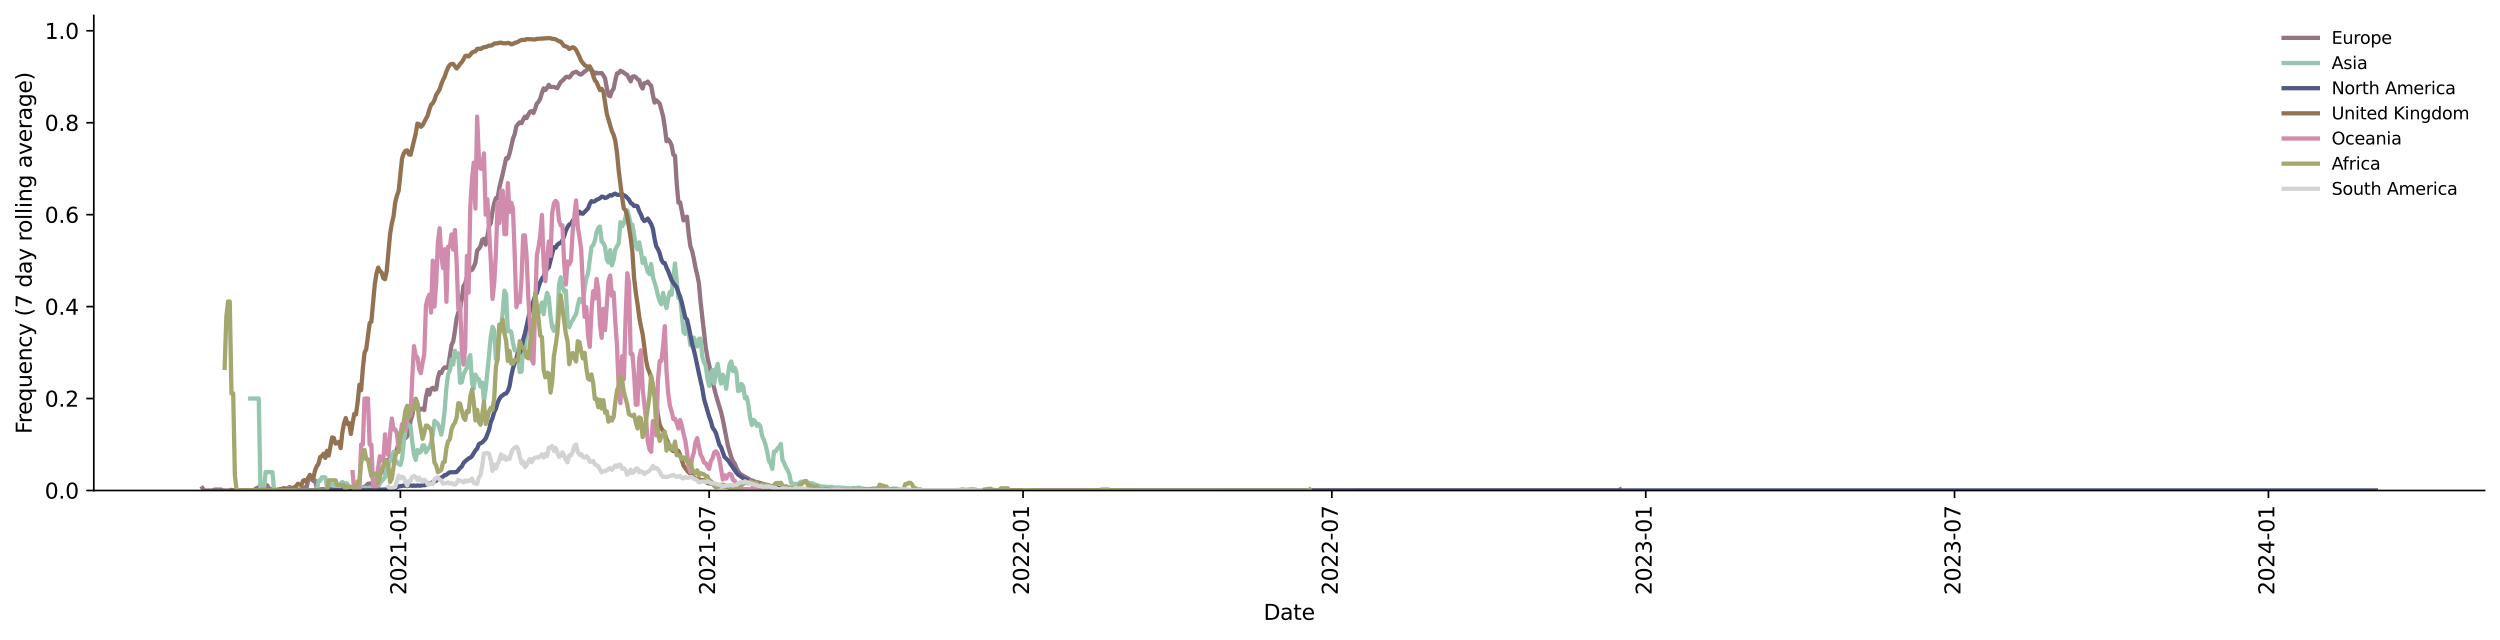 <?xml version="1.0" encoding="utf-8" standalone="no"?>
<!DOCTYPE svg PUBLIC "-//W3C//DTD SVG 1.1//EN"
  "http://www.w3.org/Graphics/SVG/1.1/DTD/svg11.dtd">
<svg xmlns:xlink="http://www.w3.org/1999/xlink" width="1166.981pt" height="298.621pt" viewBox="0 0 1166.981 298.621" xmlns="http://www.w3.org/2000/svg" version="1.1">
 <defs>
  <style type="text/css">*{stroke-linejoin: round; stroke-linecap: butt}</style>
 </defs>
 <g id="figure_1">
  <g id="patch_1">
   <path d="M 0 298.621 
L 1166.981 298.621 
L 1166.981 0 
L 0 0 
z
" style="fill: #ffffff"/>
  </g>
  <g id="axes_1">
   <g id="patch_2">
    <path d="M 43.781 228.96 
L 1159.781 228.96 
L 1159.781 7.2 
L 43.781 7.2 
z
" style="fill: #ffffff"/>
   </g>
   <g id="matplotlib.axis_1">
    <g id="xtick_1">
     <g id="line2d_1">
      <defs>
       <path id="m4e19458bcf" d="M 0 0 
L 0 3.5 
" style="stroke: #000000; stroke-width: 0.8"/>
      </defs>
      <g>
       <use xlink:href="#m4e19458bcf" x="186.885" y="228.96" style="stroke: #000000; stroke-width: 0.8"/>
      </g>
     </g>
     <g id="text_1">
      <!-- 2021-01 -->
      <g transform="translate(189.644 277.743)rotate(-90)scale(0.1 -0.1)">
       <defs>
        <path id="DejaVuSans-32" d="M 1228 531 
L 3431 531 
L 3431 0 
L 469 0 
L 469 531 
Q 828 903 1448 1529 
Q 2069 2156 2228 2338 
Q 2531 2678 2651 2914 
Q 2772 3150 2772 3378 
Q 2772 3750 2511 3984 
Q 2250 4219 1831 4219 
Q 1534 4219 1204 4116 
Q 875 4013 500 3803 
L 500 4441 
Q 881 4594 1212 4672 
Q 1544 4750 1819 4750 
Q 2544 4750 2975 4387 
Q 3406 4025 3406 3419 
Q 3406 3131 3298 2873 
Q 3191 2616 2906 2266 
Q 2828 2175 2409 1742 
Q 1991 1309 1228 531 
z
" transform="scale(0.016)"/>
        <path id="DejaVuSans-30" d="M 2034 4250 
Q 1547 4250 1301 3770 
Q 1056 3291 1056 2328 
Q 1056 1369 1301 889 
Q 1547 409 2034 409 
Q 2525 409 2770 889 
Q 3016 1369 3016 2328 
Q 3016 3291 2770 3770 
Q 2525 4250 2034 4250 
z
M 2034 4750 
Q 2819 4750 3233 4129 
Q 3647 3509 3647 2328 
Q 3647 1150 3233 529 
Q 2819 -91 2034 -91 
Q 1250 -91 836 529 
Q 422 1150 422 2328 
Q 422 3509 836 4129 
Q 1250 4750 2034 4750 
z
" transform="scale(0.016)"/>
        <path id="DejaVuSans-31" d="M 794 531 
L 1825 531 
L 1825 4091 
L 703 3866 
L 703 4441 
L 1819 4666 
L 2450 4666 
L 2450 531 
L 3481 531 
L 3481 0 
L 794 0 
L 794 531 
z
" transform="scale(0.016)"/>
        <path id="DejaVuSans-2d" d="M 313 2009 
L 1997 2009 
L 1997 1497 
L 313 1497 
L 313 2009 
z
" transform="scale(0.016)"/>
       </defs>
       <use xlink:href="#DejaVuSans-32"/>
       <use xlink:href="#DejaVuSans-30" x="63.623"/>
       <use xlink:href="#DejaVuSans-32" x="127.246"/>
       <use xlink:href="#DejaVuSans-31" x="190.869"/>
       <use xlink:href="#DejaVuSans-2d" x="254.492"/>
       <use xlink:href="#DejaVuSans-30" x="290.576"/>
       <use xlink:href="#DejaVuSans-31" x="354.199"/>
      </g>
     </g>
    </g>
    <g id="xtick_2">
     <g id="line2d_2">
      <g>
       <use xlink:href="#m4e19458bcf" x="331.023" y="228.96" style="stroke: #000000; stroke-width: 0.8"/>
      </g>
     </g>
     <g id="text_2">
      <!-- 2021-07 -->
      <g transform="translate(333.783 277.743)rotate(-90)scale(0.1 -0.1)">
       <defs>
        <path id="DejaVuSans-37" d="M 525 4666 
L 3525 4666 
L 3525 4397 
L 1831 0 
L 1172 0 
L 2766 4134 
L 525 4134 
L 525 4666 
z
" transform="scale(0.016)"/>
       </defs>
       <use xlink:href="#DejaVuSans-32"/>
       <use xlink:href="#DejaVuSans-30" x="63.623"/>
       <use xlink:href="#DejaVuSans-32" x="127.246"/>
       <use xlink:href="#DejaVuSans-31" x="190.869"/>
       <use xlink:href="#DejaVuSans-2d" x="254.492"/>
       <use xlink:href="#DejaVuSans-30" x="290.576"/>
       <use xlink:href="#DejaVuSans-37" x="354.199"/>
      </g>
     </g>
    </g>
    <g id="xtick_3">
     <g id="line2d_3">
      <g>
       <use xlink:href="#m4e19458bcf" x="477.551" y="228.96" style="stroke: #000000; stroke-width: 0.8"/>
      </g>
     </g>
     <g id="text_3">
      <!-- 2022-01 -->
      <g transform="translate(480.311 277.743)rotate(-90)scale(0.1 -0.1)">
       <use xlink:href="#DejaVuSans-32"/>
       <use xlink:href="#DejaVuSans-30" x="63.623"/>
       <use xlink:href="#DejaVuSans-32" x="127.246"/>
       <use xlink:href="#DejaVuSans-32" x="190.869"/>
       <use xlink:href="#DejaVuSans-2d" x="254.492"/>
       <use xlink:href="#DejaVuSans-30" x="290.576"/>
       <use xlink:href="#DejaVuSans-31" x="354.199"/>
      </g>
     </g>
    </g>
    <g id="xtick_4">
     <g id="line2d_4">
      <g>
       <use xlink:href="#m4e19458bcf" x="621.69" y="228.96" style="stroke: #000000; stroke-width: 0.8"/>
      </g>
     </g>
     <g id="text_4">
      <!-- 2022-07 -->
      <g transform="translate(624.449 277.743)rotate(-90)scale(0.1 -0.1)">
       <use xlink:href="#DejaVuSans-32"/>
       <use xlink:href="#DejaVuSans-30" x="63.623"/>
       <use xlink:href="#DejaVuSans-32" x="127.246"/>
       <use xlink:href="#DejaVuSans-32" x="190.869"/>
       <use xlink:href="#DejaVuSans-2d" x="254.492"/>
       <use xlink:href="#DejaVuSans-30" x="290.576"/>
       <use xlink:href="#DejaVuSans-37" x="354.199"/>
      </g>
     </g>
    </g>
    <g id="xtick_5">
     <g id="line2d_5">
      <g>
       <use xlink:href="#m4e19458bcf" x="768.218" y="228.96" style="stroke: #000000; stroke-width: 0.8"/>
      </g>
     </g>
     <g id="text_5">
      <!-- 2023-01 -->
      <g transform="translate(770.977 277.743)rotate(-90)scale(0.1 -0.1)">
       <defs>
        <path id="DejaVuSans-33" d="M 2597 2516 
Q 3050 2419 3304 2112 
Q 3559 1806 3559 1356 
Q 3559 666 3084 287 
Q 2609 -91 1734 -91 
Q 1441 -91 1130 -33 
Q 819 25 488 141 
L 488 750 
Q 750 597 1062 519 
Q 1375 441 1716 441 
Q 2309 441 2620 675 
Q 2931 909 2931 1356 
Q 2931 1769 2642 2001 
Q 2353 2234 1838 2234 
L 1294 2234 
L 1294 2753 
L 1863 2753 
Q 2328 2753 2575 2939 
Q 2822 3125 2822 3475 
Q 2822 3834 2567 4026 
Q 2313 4219 1838 4219 
Q 1578 4219 1281 4162 
Q 984 4106 628 3988 
L 628 4550 
Q 988 4650 1302 4700 
Q 1616 4750 1894 4750 
Q 2613 4750 3031 4423 
Q 3450 4097 3450 3541 
Q 3450 3153 3228 2886 
Q 3006 2619 2597 2516 
z
" transform="scale(0.016)"/>
       </defs>
       <use xlink:href="#DejaVuSans-32"/>
       <use xlink:href="#DejaVuSans-30" x="63.623"/>
       <use xlink:href="#DejaVuSans-32" x="127.246"/>
       <use xlink:href="#DejaVuSans-33" x="190.869"/>
       <use xlink:href="#DejaVuSans-2d" x="254.492"/>
       <use xlink:href="#DejaVuSans-30" x="290.576"/>
       <use xlink:href="#DejaVuSans-31" x="354.199"/>
      </g>
     </g>
    </g>
    <g id="xtick_6">
     <g id="line2d_6">
      <g>
       <use xlink:href="#m4e19458bcf" x="912.356" y="228.96" style="stroke: #000000; stroke-width: 0.8"/>
      </g>
     </g>
     <g id="text_6">
      <!-- 2023-07 -->
      <g transform="translate(915.116 277.743)rotate(-90)scale(0.1 -0.1)">
       <use xlink:href="#DejaVuSans-32"/>
       <use xlink:href="#DejaVuSans-30" x="63.623"/>
       <use xlink:href="#DejaVuSans-32" x="127.246"/>
       <use xlink:href="#DejaVuSans-33" x="190.869"/>
       <use xlink:href="#DejaVuSans-2d" x="254.492"/>
       <use xlink:href="#DejaVuSans-30" x="290.576"/>
       <use xlink:href="#DejaVuSans-37" x="354.199"/>
      </g>
     </g>
    </g>
    <g id="xtick_7">
     <g id="line2d_7">
      <g>
       <use xlink:href="#m4e19458bcf" x="1058.884" y="228.96" style="stroke: #000000; stroke-width: 0.8"/>
      </g>
     </g>
     <g id="text_7">
      <!-- 2024-01 -->
      <g transform="translate(1061.644 277.743)rotate(-90)scale(0.1 -0.1)">
       <defs>
        <path id="DejaVuSans-34" d="M 2419 4116 
L 825 1625 
L 2419 1625 
L 2419 4116 
z
M 2253 4666 
L 3047 4666 
L 3047 1625 
L 3713 1625 
L 3713 1100 
L 3047 1100 
L 3047 0 
L 2419 0 
L 2419 1100 
L 313 1100 
L 313 1709 
L 2253 4666 
z
" transform="scale(0.016)"/>
       </defs>
       <use xlink:href="#DejaVuSans-32"/>
       <use xlink:href="#DejaVuSans-30" x="63.623"/>
       <use xlink:href="#DejaVuSans-32" x="127.246"/>
       <use xlink:href="#DejaVuSans-34" x="190.869"/>
       <use xlink:href="#DejaVuSans-2d" x="254.492"/>
       <use xlink:href="#DejaVuSans-30" x="290.576"/>
       <use xlink:href="#DejaVuSans-31" x="354.199"/>
      </g>
     </g>
    </g>
    <g id="text_8">
     <!-- Date -->
     <g transform="translate(589.83 289.341)scale(0.1 -0.1)">
      <defs>
       <path id="DejaVuSans-44" d="M 1259 4147 
L 1259 519 
L 2022 519 
Q 2988 519 3436 956 
Q 3884 1394 3884 2338 
Q 3884 3275 3436 3711 
Q 2988 4147 2022 4147 
L 1259 4147 
z
M 628 4666 
L 1925 4666 
Q 3281 4666 3915 4102 
Q 4550 3538 4550 2338 
Q 4550 1131 3912 565 
Q 3275 0 1925 0 
L 628 0 
L 628 4666 
z
" transform="scale(0.016)"/>
       <path id="DejaVuSans-61" d="M 2194 1759 
Q 1497 1759 1228 1600 
Q 959 1441 959 1056 
Q 959 750 1161 570 
Q 1363 391 1709 391 
Q 2188 391 2477 730 
Q 2766 1069 2766 1631 
L 2766 1759 
L 2194 1759 
z
M 3341 1997 
L 3341 0 
L 2766 0 
L 2766 531 
Q 2569 213 2275 61 
Q 1981 -91 1556 -91 
Q 1019 -91 701 211 
Q 384 513 384 1019 
Q 384 1609 779 1909 
Q 1175 2209 1959 2209 
L 2766 2209 
L 2766 2266 
Q 2766 2663 2505 2880 
Q 2244 3097 1772 3097 
Q 1472 3097 1187 3025 
Q 903 2953 641 2809 
L 641 3341 
Q 956 3463 1253 3523 
Q 1550 3584 1831 3584 
Q 2591 3584 2966 3190 
Q 3341 2797 3341 1997 
z
" transform="scale(0.016)"/>
       <path id="DejaVuSans-74" d="M 1172 4494 
L 1172 3500 
L 2356 3500 
L 2356 3053 
L 1172 3053 
L 1172 1153 
Q 1172 725 1289 603 
Q 1406 481 1766 481 
L 2356 481 
L 2356 0 
L 1766 0 
Q 1100 0 847 248 
Q 594 497 594 1153 
L 594 3053 
L 172 3053 
L 172 3500 
L 594 3500 
L 594 4494 
L 1172 4494 
z
" transform="scale(0.016)"/>
       <path id="DejaVuSans-65" d="M 3597 1894 
L 3597 1613 
L 953 1613 
Q 991 1019 1311 708 
Q 1631 397 2203 397 
Q 2534 397 2845 478 
Q 3156 559 3463 722 
L 3463 178 
Q 3153 47 2828 -22 
Q 2503 -91 2169 -91 
Q 1331 -91 842 396 
Q 353 884 353 1716 
Q 353 2575 817 3079 
Q 1281 3584 2069 3584 
Q 2775 3584 3186 3129 
Q 3597 2675 3597 1894 
z
M 3022 2063 
Q 3016 2534 2758 2815 
Q 2500 3097 2075 3097 
Q 1594 3097 1305 2825 
Q 1016 2553 972 2059 
L 3022 2063 
z
" transform="scale(0.016)"/>
      </defs>
      <use xlink:href="#DejaVuSans-44"/>
      <use xlink:href="#DejaVuSans-61" x="77.002"/>
      <use xlink:href="#DejaVuSans-74" x="138.281"/>
      <use xlink:href="#DejaVuSans-65" x="177.49"/>
     </g>
    </g>
   </g>
   <g id="matplotlib.axis_2">
    <g id="ytick_1">
     <g id="line2d_8">
      <defs>
       <path id="m041fe66916" d="M 0 0 
L -3.5 0 
" style="stroke: #000000; stroke-width: 0.8"/>
      </defs>
      <g>
       <use xlink:href="#m041fe66916" x="43.781" y="228.96" style="stroke: #000000; stroke-width: 0.8"/>
      </g>
     </g>
     <g id="text_9">
      <!-- 0.0 -->
      <g transform="translate(20.878 232.759)scale(0.1 -0.1)">
       <defs>
        <path id="DejaVuSans-2e" d="M 684 794 
L 1344 794 
L 1344 0 
L 684 0 
L 684 794 
z
" transform="scale(0.016)"/>
       </defs>
       <use xlink:href="#DejaVuSans-30"/>
       <use xlink:href="#DejaVuSans-2e" x="63.623"/>
       <use xlink:href="#DejaVuSans-30" x="95.41"/>
      </g>
     </g>
    </g>
    <g id="ytick_2">
     <g id="line2d_9">
      <g>
       <use xlink:href="#m041fe66916" x="43.781" y="186.041" style="stroke: #000000; stroke-width: 0.8"/>
      </g>
     </g>
     <g id="text_10">
      <!-- 0.2 -->
      <g transform="translate(20.878 189.84)scale(0.1 -0.1)">
       <use xlink:href="#DejaVuSans-30"/>
       <use xlink:href="#DejaVuSans-2e" x="63.623"/>
       <use xlink:href="#DejaVuSans-32" x="95.41"/>
      </g>
     </g>
    </g>
    <g id="ytick_3">
     <g id="line2d_10">
      <g>
       <use xlink:href="#m041fe66916" x="43.781" y="143.121" style="stroke: #000000; stroke-width: 0.8"/>
      </g>
     </g>
     <g id="text_11">
      <!-- 0.4 -->
      <g transform="translate(20.878 146.921)scale(0.1 -0.1)">
       <use xlink:href="#DejaVuSans-30"/>
       <use xlink:href="#DejaVuSans-2e" x="63.623"/>
       <use xlink:href="#DejaVuSans-34" x="95.41"/>
      </g>
     </g>
    </g>
    <g id="ytick_4">
     <g id="line2d_11">
      <g>
       <use xlink:href="#m041fe66916" x="43.781" y="100.202" style="stroke: #000000; stroke-width: 0.8"/>
      </g>
     </g>
     <g id="text_12">
      <!-- 0.6 -->
      <g transform="translate(20.878 104.001)scale(0.1 -0.1)">
       <defs>
        <path id="DejaVuSans-36" d="M 2113 2584 
Q 1688 2584 1439 2293 
Q 1191 2003 1191 1497 
Q 1191 994 1439 701 
Q 1688 409 2113 409 
Q 2538 409 2786 701 
Q 3034 994 3034 1497 
Q 3034 2003 2786 2293 
Q 2538 2584 2113 2584 
z
M 3366 4563 
L 3366 3988 
Q 3128 4100 2886 4159 
Q 2644 4219 2406 4219 
Q 1781 4219 1451 3797 
Q 1122 3375 1075 2522 
Q 1259 2794 1537 2939 
Q 1816 3084 2150 3084 
Q 2853 3084 3261 2657 
Q 3669 2231 3669 1497 
Q 3669 778 3244 343 
Q 2819 -91 2113 -91 
Q 1303 -91 875 529 
Q 447 1150 447 2328 
Q 447 3434 972 4092 
Q 1497 4750 2381 4750 
Q 2619 4750 2861 4703 
Q 3103 4656 3366 4563 
z
" transform="scale(0.016)"/>
       </defs>
       <use xlink:href="#DejaVuSans-30"/>
       <use xlink:href="#DejaVuSans-2e" x="63.623"/>
       <use xlink:href="#DejaVuSans-36" x="95.41"/>
      </g>
     </g>
    </g>
    <g id="ytick_5">
     <g id="line2d_12">
      <g>
       <use xlink:href="#m041fe66916" x="43.781" y="57.283" style="stroke: #000000; stroke-width: 0.8"/>
      </g>
     </g>
     <g id="text_13">
      <!-- 0.8 -->
      <g transform="translate(20.878 61.082)scale(0.1 -0.1)">
       <defs>
        <path id="DejaVuSans-38" d="M 2034 2216 
Q 1584 2216 1326 1975 
Q 1069 1734 1069 1313 
Q 1069 891 1326 650 
Q 1584 409 2034 409 
Q 2484 409 2743 651 
Q 3003 894 3003 1313 
Q 3003 1734 2745 1975 
Q 2488 2216 2034 2216 
z
M 1403 2484 
Q 997 2584 770 2862 
Q 544 3141 544 3541 
Q 544 4100 942 4425 
Q 1341 4750 2034 4750 
Q 2731 4750 3128 4425 
Q 3525 4100 3525 3541 
Q 3525 3141 3298 2862 
Q 3072 2584 2669 2484 
Q 3125 2378 3379 2068 
Q 3634 1759 3634 1313 
Q 3634 634 3220 271 
Q 2806 -91 2034 -91 
Q 1263 -91 848 271 
Q 434 634 434 1313 
Q 434 1759 690 2068 
Q 947 2378 1403 2484 
z
M 1172 3481 
Q 1172 3119 1398 2916 
Q 1625 2713 2034 2713 
Q 2441 2713 2670 2916 
Q 2900 3119 2900 3481 
Q 2900 3844 2670 4047 
Q 2441 4250 2034 4250 
Q 1625 4250 1398 4047 
Q 1172 3844 1172 3481 
z
" transform="scale(0.016)"/>
       </defs>
       <use xlink:href="#DejaVuSans-30"/>
       <use xlink:href="#DejaVuSans-2e" x="63.623"/>
       <use xlink:href="#DejaVuSans-38" x="95.41"/>
      </g>
     </g>
    </g>
    <g id="ytick_6">
     <g id="line2d_13">
      <g>
       <use xlink:href="#m041fe66916" x="43.781" y="14.363" style="stroke: #000000; stroke-width: 0.8"/>
      </g>
     </g>
     <g id="text_14">
      <!-- 1.0 -->
      <g transform="translate(20.878 18.162)scale(0.1 -0.1)">
       <use xlink:href="#DejaVuSans-31"/>
       <use xlink:href="#DejaVuSans-2e" x="63.623"/>
       <use xlink:href="#DejaVuSans-30" x="95.41"/>
      </g>
     </g>
    </g>
    <g id="text_15">
     <!-- Frequency (7 day rolling average) -->
     <g transform="translate(14.798 202.529)rotate(-90)scale(0.1 -0.1)">
      <defs>
       <path id="DejaVuSans-46" d="M 628 4666 
L 3309 4666 
L 3309 4134 
L 1259 4134 
L 1259 2759 
L 3109 2759 
L 3109 2228 
L 1259 2228 
L 1259 0 
L 628 0 
L 628 4666 
z
" transform="scale(0.016)"/>
       <path id="DejaVuSans-72" d="M 2631 2963 
Q 2534 3019 2420 3045 
Q 2306 3072 2169 3072 
Q 1681 3072 1420 2755 
Q 1159 2438 1159 1844 
L 1159 0 
L 581 0 
L 581 3500 
L 1159 3500 
L 1159 2956 
Q 1341 3275 1631 3429 
Q 1922 3584 2338 3584 
Q 2397 3584 2469 3576 
Q 2541 3569 2628 3553 
L 2631 2963 
z
" transform="scale(0.016)"/>
       <path id="DejaVuSans-71" d="M 947 1747 
Q 947 1113 1208 752 
Q 1469 391 1925 391 
Q 2381 391 2643 752 
Q 2906 1113 2906 1747 
Q 2906 2381 2643 2742 
Q 2381 3103 1925 3103 
Q 1469 3103 1208 2742 
Q 947 2381 947 1747 
z
M 2906 525 
Q 2725 213 2448 61 
Q 2172 -91 1784 -91 
Q 1150 -91 751 415 
Q 353 922 353 1747 
Q 353 2572 751 3078 
Q 1150 3584 1784 3584 
Q 2172 3584 2448 3432 
Q 2725 3281 2906 2969 
L 2906 3500 
L 3481 3500 
L 3481 -1331 
L 2906 -1331 
L 2906 525 
z
" transform="scale(0.016)"/>
       <path id="DejaVuSans-75" d="M 544 1381 
L 544 3500 
L 1119 3500 
L 1119 1403 
Q 1119 906 1312 657 
Q 1506 409 1894 409 
Q 2359 409 2629 706 
Q 2900 1003 2900 1516 
L 2900 3500 
L 3475 3500 
L 3475 0 
L 2900 0 
L 2900 538 
Q 2691 219 2414 64 
Q 2138 -91 1772 -91 
Q 1169 -91 856 284 
Q 544 659 544 1381 
z
M 1991 3584 
L 1991 3584 
z
" transform="scale(0.016)"/>
       <path id="DejaVuSans-6e" d="M 3513 2113 
L 3513 0 
L 2938 0 
L 2938 2094 
Q 2938 2591 2744 2837 
Q 2550 3084 2163 3084 
Q 1697 3084 1428 2787 
Q 1159 2491 1159 1978 
L 1159 0 
L 581 0 
L 581 3500 
L 1159 3500 
L 1159 2956 
Q 1366 3272 1645 3428 
Q 1925 3584 2291 3584 
Q 2894 3584 3203 3211 
Q 3513 2838 3513 2113 
z
" transform="scale(0.016)"/>
       <path id="DejaVuSans-63" d="M 3122 3366 
L 3122 2828 
Q 2878 2963 2633 3030 
Q 2388 3097 2138 3097 
Q 1578 3097 1268 2742 
Q 959 2388 959 1747 
Q 959 1106 1268 751 
Q 1578 397 2138 397 
Q 2388 397 2633 464 
Q 2878 531 3122 666 
L 3122 134 
Q 2881 22 2623 -34 
Q 2366 -91 2075 -91 
Q 1284 -91 818 406 
Q 353 903 353 1747 
Q 353 2603 823 3093 
Q 1294 3584 2113 3584 
Q 2378 3584 2631 3529 
Q 2884 3475 3122 3366 
z
" transform="scale(0.016)"/>
       <path id="DejaVuSans-79" d="M 2059 -325 
Q 1816 -950 1584 -1140 
Q 1353 -1331 966 -1331 
L 506 -1331 
L 506 -850 
L 844 -850 
Q 1081 -850 1212 -737 
Q 1344 -625 1503 -206 
L 1606 56 
L 191 3500 
L 800 3500 
L 1894 763 
L 2988 3500 
L 3597 3500 
L 2059 -325 
z
" transform="scale(0.016)"/>
       <path id="DejaVuSans-20" transform="scale(0.016)"/>
       <path id="DejaVuSans-28" d="M 1984 4856 
Q 1566 4138 1362 3434 
Q 1159 2731 1159 2009 
Q 1159 1288 1364 580 
Q 1569 -128 1984 -844 
L 1484 -844 
Q 1016 -109 783 600 
Q 550 1309 550 2009 
Q 550 2706 781 3412 
Q 1013 4119 1484 4856 
L 1984 4856 
z
" transform="scale(0.016)"/>
       <path id="DejaVuSans-64" d="M 2906 2969 
L 2906 4863 
L 3481 4863 
L 3481 0 
L 2906 0 
L 2906 525 
Q 2725 213 2448 61 
Q 2172 -91 1784 -91 
Q 1150 -91 751 415 
Q 353 922 353 1747 
Q 353 2572 751 3078 
Q 1150 3584 1784 3584 
Q 2172 3584 2448 3432 
Q 2725 3281 2906 2969 
z
M 947 1747 
Q 947 1113 1208 752 
Q 1469 391 1925 391 
Q 2381 391 2643 752 
Q 2906 1113 2906 1747 
Q 2906 2381 2643 2742 
Q 2381 3103 1925 3103 
Q 1469 3103 1208 2742 
Q 947 2381 947 1747 
z
" transform="scale(0.016)"/>
       <path id="DejaVuSans-6f" d="M 1959 3097 
Q 1497 3097 1228 2736 
Q 959 2375 959 1747 
Q 959 1119 1226 758 
Q 1494 397 1959 397 
Q 2419 397 2687 759 
Q 2956 1122 2956 1747 
Q 2956 2369 2687 2733 
Q 2419 3097 1959 3097 
z
M 1959 3584 
Q 2709 3584 3137 3096 
Q 3566 2609 3566 1747 
Q 3566 888 3137 398 
Q 2709 -91 1959 -91 
Q 1206 -91 779 398 
Q 353 888 353 1747 
Q 353 2609 779 3096 
Q 1206 3584 1959 3584 
z
" transform="scale(0.016)"/>
       <path id="DejaVuSans-6c" d="M 603 4863 
L 1178 4863 
L 1178 0 
L 603 0 
L 603 4863 
z
" transform="scale(0.016)"/>
       <path id="DejaVuSans-69" d="M 603 3500 
L 1178 3500 
L 1178 0 
L 603 0 
L 603 3500 
z
M 603 4863 
L 1178 4863 
L 1178 4134 
L 603 4134 
L 603 4863 
z
" transform="scale(0.016)"/>
       <path id="DejaVuSans-67" d="M 2906 1791 
Q 2906 2416 2648 2759 
Q 2391 3103 1925 3103 
Q 1463 3103 1205 2759 
Q 947 2416 947 1791 
Q 947 1169 1205 825 
Q 1463 481 1925 481 
Q 2391 481 2648 825 
Q 2906 1169 2906 1791 
z
M 3481 434 
Q 3481 -459 3084 -895 
Q 2688 -1331 1869 -1331 
Q 1566 -1331 1297 -1286 
Q 1028 -1241 775 -1147 
L 775 -588 
Q 1028 -725 1275 -790 
Q 1522 -856 1778 -856 
Q 2344 -856 2625 -561 
Q 2906 -266 2906 331 
L 2906 616 
Q 2728 306 2450 153 
Q 2172 0 1784 0 
Q 1141 0 747 490 
Q 353 981 353 1791 
Q 353 2603 747 3093 
Q 1141 3584 1784 3584 
Q 2172 3584 2450 3431 
Q 2728 3278 2906 2969 
L 2906 3500 
L 3481 3500 
L 3481 434 
z
" transform="scale(0.016)"/>
       <path id="DejaVuSans-76" d="M 191 3500 
L 800 3500 
L 1894 563 
L 2988 3500 
L 3597 3500 
L 2284 0 
L 1503 0 
L 191 3500 
z
" transform="scale(0.016)"/>
       <path id="DejaVuSans-29" d="M 513 4856 
L 1013 4856 
Q 1481 4119 1714 3412 
Q 1947 2706 1947 2009 
Q 1947 1309 1714 600 
Q 1481 -109 1013 -844 
L 513 -844 
Q 928 -128 1133 580 
Q 1338 1288 1338 2009 
Q 1338 2731 1133 3434 
Q 928 4138 513 4856 
z
" transform="scale(0.016)"/>
      </defs>
      <use xlink:href="#DejaVuSans-46"/>
      <use xlink:href="#DejaVuSans-72" x="50.27"/>
      <use xlink:href="#DejaVuSans-65" x="89.133"/>
      <use xlink:href="#DejaVuSans-71" x="150.656"/>
      <use xlink:href="#DejaVuSans-75" x="214.133"/>
      <use xlink:href="#DejaVuSans-65" x="277.512"/>
      <use xlink:href="#DejaVuSans-6e" x="339.035"/>
      <use xlink:href="#DejaVuSans-63" x="402.414"/>
      <use xlink:href="#DejaVuSans-79" x="457.395"/>
      <use xlink:href="#DejaVuSans-20" x="516.574"/>
      <use xlink:href="#DejaVuSans-28" x="548.361"/>
      <use xlink:href="#DejaVuSans-37" x="587.375"/>
      <use xlink:href="#DejaVuSans-20" x="650.998"/>
      <use xlink:href="#DejaVuSans-64" x="682.785"/>
      <use xlink:href="#DejaVuSans-61" x="746.262"/>
      <use xlink:href="#DejaVuSans-79" x="807.541"/>
      <use xlink:href="#DejaVuSans-20" x="866.721"/>
      <use xlink:href="#DejaVuSans-72" x="898.508"/>
      <use xlink:href="#DejaVuSans-6f" x="937.371"/>
      <use xlink:href="#DejaVuSans-6c" x="998.553"/>
      <use xlink:href="#DejaVuSans-6c" x="1026.336"/>
      <use xlink:href="#DejaVuSans-69" x="1054.119"/>
      <use xlink:href="#DejaVuSans-6e" x="1081.902"/>
      <use xlink:href="#DejaVuSans-67" x="1145.281"/>
      <use xlink:href="#DejaVuSans-20" x="1208.758"/>
      <use xlink:href="#DejaVuSans-61" x="1240.545"/>
      <use xlink:href="#DejaVuSans-76" x="1301.824"/>
      <use xlink:href="#DejaVuSans-65" x="1361.004"/>
      <use xlink:href="#DejaVuSans-72" x="1422.527"/>
      <use xlink:href="#DejaVuSans-61" x="1463.641"/>
      <use xlink:href="#DejaVuSans-67" x="1524.92"/>
      <use xlink:href="#DejaVuSans-65" x="1588.396"/>
      <use xlink:href="#DejaVuSans-29" x="1649.92"/>
     </g>
    </g>
   </g>
   <g id="line2d_14">
    <path d="M 94.509 227.815 
L 95.305 228.96 
L 99.287 228.96 
L 100.083 228.531 
L 103.268 228.531 
L 104.065 228.96 
L 118.399 228.96 
L 119.195 228.233 
L 119.992 227.739 
L 120.788 227.739 
L 121.584 226.088 
L 122.381 226.088 
L 123.177 226.816 
L 123.973 226.569 
L 124.77 226.569 
L 125.566 228.22 
L 127.159 228.22 
L 127.955 228.63 
L 129.548 228.63 
L 130.344 228.438 
L 131.14 228.438 
L 131.937 228.321 
L 133.53 228.321 
L 134.326 228.061 
L 135.122 227.321 
L 135.919 227.768 
L 137.511 227.768 
L 139.104 228.687 
L 140.697 228.334 
L 141.493 228.201 
L 142.289 227.428 
L 143.086 227.701 
L 143.882 223.886 
L 144.678 223.609 
L 145.475 223.742 
L 146.271 224.516 
L 147.067 224.264 
L 147.864 228.034 
L 148.66 228.429 
L 151.049 228.324 
L 151.845 228.603 
L 152.642 228.146 
L 154.235 228.187 
L 155.031 228.503 
L 155.827 228.435 
L 156.624 228.518 
L 157.42 228.171 
L 159.013 228.171 
L 159.809 227.909 
L 161.402 228.199 
L 162.994 227.83 
L 163.791 228.16 
L 164.587 228.255 
L 165.383 228.234 
L 166.18 228.383 
L 166.976 228.417 
L 168.569 228.231 
L 169.365 227.478 
L 170.161 227.256 
L 170.958 226.783 
L 171.754 225.826 
L 172.55 225.727 
L 173.347 225.858 
L 174.143 225.136 
L 174.94 225.01 
L 175.736 224.634 
L 176.532 223.395 
L 177.329 221.132 
L 178.125 220.646 
L 178.921 217.822 
L 179.718 216.048 
L 180.514 214.783 
L 181.31 215.691 
L 182.107 213.234 
L 182.903 213.852 
L 183.699 215.235 
L 184.496 212.57 
L 185.292 209.343 
L 186.885 205.467 
L 187.681 202.284 
L 188.477 201.765 
L 189.274 204.531 
L 190.07 203.634 
L 190.866 201.51 
L 191.663 196.421 
L 192.459 193.788 
L 193.255 189.293 
L 194.052 186.18 
L 195.645 191.324 
L 196.441 191.163 
L 197.237 190.723 
L 198.034 191.405 
L 198.83 185.389 
L 199.626 181.935 
L 200.423 184.157 
L 201.219 181.562 
L 202.015 181.007 
L 202.812 181.878 
L 203.608 181.667 
L 204.404 176.331 
L 205.201 173.704 
L 205.997 174.135 
L 206.793 172.339 
L 207.59 171.449 
L 208.386 171.702 
L 209.182 171.24 
L 210.775 161.007 
L 211.571 159.328 
L 212.368 154.359 
L 213.164 148.502 
L 213.96 145.818 
L 214.757 144.121 
L 215.553 139.585 
L 216.35 133.51 
L 217.146 132.301 
L 217.942 129.332 
L 218.739 128.061 
L 219.535 124.978 
L 220.331 125.953 
L 221.128 124.585 
L 221.924 122.643 
L 222.72 116.968 
L 223.517 116.156 
L 224.313 114.915 
L 225.109 111.963 
L 225.906 111.471 
L 226.702 114.196 
L 227.498 110.333 
L 228.295 105.685 
L 229.091 104.156 
L 229.887 98.694 
L 230.684 94.824 
L 231.48 92.471 
L 232.276 92.605 
L 233.073 87.668 
L 234.666 81.131 
L 236.258 73.886 
L 237.055 74.005 
L 237.851 71.728 
L 239.444 64.753 
L 240.24 62.664 
L 241.036 58.93 
L 241.833 57.901 
L 242.629 57.112 
L 243.425 57.507 
L 244.222 55.82 
L 245.018 54.437 
L 245.814 55.121 
L 246.611 53.444 
L 247.407 52.165 
L 248.203 51.858 
L 249 52.748 
L 249.796 50.757 
L 250.592 48.326 
L 251.389 47.531 
L 252.185 46.028 
L 252.981 43.314 
L 253.778 41.273 
L 254.574 42.034 
L 255.371 40.949 
L 256.167 39.616 
L 256.963 40.583 
L 258.556 40.575 
L 260.149 41.138 
L 261.741 38.236 
L 262.538 37.664 
L 264.13 35.971 
L 264.927 35.8 
L 265.723 36.196 
L 266.519 35.278 
L 267.316 34.134 
L 268.908 33.477 
L 269.705 33.959 
L 270.501 34.672 
L 271.297 34.782 
L 272.89 33.395 
L 273.686 32.856 
L 274.483 31.884 
L 275.279 31.897 
L 276.076 33.05 
L 276.872 33.419 
L 277.668 34.517 
L 278.465 33.912 
L 279.261 34.21 
L 280.854 34.096 
L 281.65 35.198 
L 282.446 36.65 
L 283.243 41.12 
L 284.039 44.465 
L 284.835 44.959 
L 285.632 42.584 
L 286.428 41.408 
L 287.224 37.368 
L 288.021 34.256 
L 288.817 34.113 
L 289.613 33.037 
L 290.41 33.435 
L 292.002 34.49 
L 292.799 35.034 
L 294.391 37.96 
L 295.188 35.854 
L 295.984 35.628 
L 296.781 35.996 
L 297.577 36.988 
L 298.373 37.37 
L 299.17 39.999 
L 299.966 41.316 
L 300.762 38.814 
L 301.559 38.741 
L 302.355 38.082 
L 303.151 39.255 
L 303.948 40.001 
L 304.744 44.303 
L 305.54 47.882 
L 306.337 46.776 
L 307.929 48.307 
L 309.522 54.255 
L 310.318 59.315 
L 311.115 65.914 
L 311.911 65.094 
L 312.707 66.155 
L 313.504 67.81 
L 314.3 72.201 
L 315.097 72.723 
L 315.893 85.829 
L 316.689 94.561 
L 317.486 94.465 
L 319.078 102.906 
L 319.875 101.489 
L 320.671 101.164 
L 321.467 109.158 
L 322.264 114.953 
L 323.06 117.127 
L 323.856 120.653 
L 324.653 124.95 
L 325.449 128.291 
L 326.245 132.176 
L 327.042 141.161 
L 329.431 162.124 
L 330.227 166.881 
L 331.023 170.319 
L 332.616 178.185 
L 334.209 184.478 
L 336.598 192.425 
L 337.394 195.798 
L 339.783 208.11 
L 341.376 213.472 
L 342.172 215.311 
L 342.969 216.402 
L 343.765 218.454 
L 344.561 219.953 
L 345.358 221.064 
L 346.95 222.126 
L 349.339 223.396 
L 350.136 224.021 
L 351.728 224.48 
L 352.525 224.966 
L 353.321 225.015 
L 354.914 225.484 
L 358.896 226.703 
L 363.674 227.694 
L 366.859 227.966 
L 369.248 228.378 
L 370.044 228.484 
L 370.841 228.321 
L 374.026 228.505 
L 374.822 228.694 
L 377.212 228.639 
L 378.804 228.66 
L 381.99 228.675 
L 385.971 228.88 
L 388.36 228.791 
L 395.528 228.951 
L 397.12 228.838 
L 399.509 228.799 
L 400.306 228.911 
L 402.695 228.856 
L 405.084 228.853 
L 411.454 228.865 
L 413.843 228.839 
L 414.64 228.904 
L 415.436 228.671 
L 416.233 228.557 
L 418.622 228.579 
L 420.214 228.953 
L 755.476 228.96 
L 756.272 228.45 
L 756.272 228.45 
" clip-path="url(#p978ed5cf3e)" style="fill: none; stroke: #947383; stroke-width: 2; stroke-linecap: square"/>
   </g>
   <g id="line2d_15">
    <path d="M 116.806 186.041 
L 120.788 186.041 
L 121.584 228.96 
L 123.177 228.96 
L 123.973 220.376 
L 127.159 220.376 
L 127.955 228.96 
L 133.53 228.96 
L 134.326 228.18 
L 137.511 228.18 
L 138.308 228.96 
L 147.864 228.96 
L 148.66 224.442 
L 149.456 224.442 
L 150.253 222.791 
L 151.845 222.791 
L 152.642 227.309 
L 153.438 224.627 
L 154.235 226.278 
L 155.827 226.278 
L 156.624 225.713 
L 157.42 228.395 
L 158.216 227.902 
L 159.013 225.643 
L 159.809 224.983 
L 160.605 225.547 
L 161.402 225.547 
L 162.198 225.883 
L 162.994 228.142 
L 163.791 228.802 
L 164.587 228.631 
L 166.18 228.589 
L 166.976 228.436 
L 167.772 227.856 
L 168.569 227.886 
L 169.365 227.629 
L 171.754 227.813 
L 172.55 227.724 
L 173.347 227.982 
L 174.143 227.865 
L 174.94 227.563 
L 175.736 227.759 
L 176.532 227.2 
L 177.329 225.61 
L 179.718 222.816 
L 180.514 217.817 
L 181.31 217.063 
L 182.903 212.694 
L 183.699 210.912 
L 184.496 214.542 
L 185.292 215.82 
L 186.088 216.552 
L 186.885 217.015 
L 187.681 214.018 
L 188.477 206.466 
L 189.274 200.501 
L 190.07 197.829 
L 191.663 199.079 
L 192.459 206.538 
L 193.255 212.242 
L 194.052 214.68 
L 194.848 210.074 
L 195.645 211.374 
L 196.441 210.855 
L 197.237 207.92 
L 198.034 207.916 
L 198.83 211.163 
L 199.626 209.726 
L 200.423 208.851 
L 201.219 206.768 
L 202.015 202.799 
L 202.812 196.448 
L 204.404 197.853 
L 205.201 200.006 
L 205.997 202.901 
L 206.793 198.498 
L 207.59 191.354 
L 208.386 180.837 
L 209.182 174.711 
L 209.979 172.99 
L 210.775 167.835 
L 211.571 170.111 
L 212.368 163.771 
L 213.164 166.616 
L 213.96 164.931 
L 214.757 178.684 
L 215.553 178.441 
L 216.35 174.825 
L 217.146 173.08 
L 217.942 171.703 
L 218.739 167.122 
L 219.535 165.728 
L 220.331 178.932 
L 221.128 181.372 
L 221.924 174.865 
L 222.72 176.532 
L 223.517 177.06 
L 224.313 180.44 
L 225.109 178.549 
L 225.906 186.987 
L 226.702 181.757 
L 228.295 165.554 
L 229.091 157.132 
L 229.887 152.587 
L 230.684 154.03 
L 231.48 167.557 
L 232.276 167.925 
L 233.073 155.836 
L 233.869 153.561 
L 234.666 145.671 
L 235.462 135.689 
L 236.258 137.396 
L 237.055 154.663 
L 237.851 154.386 
L 238.647 154.969 
L 239.444 160.117 
L 240.24 163.51 
L 241.036 163.223 
L 241.833 167.181 
L 242.629 173.661 
L 243.425 173.483 
L 244.222 162.554 
L 245.018 162.126 
L 245.814 154.556 
L 246.611 152.923 
L 247.407 149.392 
L 248.203 155.395 
L 249 151.709 
L 249.796 145.98 
L 250.592 146.675 
L 251.389 146.411 
L 252.185 143.623 
L 252.981 141.248 
L 253.778 146.643 
L 254.574 140.41 
L 255.371 136.689 
L 256.167 138.901 
L 256.963 147.383 
L 257.76 152.568 
L 258.556 154.418 
L 259.352 152.459 
L 260.149 151.4 
L 260.945 132.877 
L 261.741 129.423 
L 262.538 133.687 
L 263.334 136.136 
L 264.13 135.628 
L 264.927 149.67 
L 265.723 152.771 
L 266.519 150.788 
L 268.112 147.971 
L 268.908 146.654 
L 269.705 142.616 
L 270.501 139.487 
L 271.297 140.676 
L 272.094 141.249 
L 272.89 135.045 
L 273.686 129.898 
L 274.483 127.725 
L 276.076 115.282 
L 276.872 114.513 
L 277.668 112.369 
L 278.465 108.442 
L 279.261 106.371 
L 280.057 105.745 
L 280.854 112.801 
L 281.65 113.475 
L 282.446 115.292 
L 283.243 121.172 
L 284.039 122.565 
L 284.835 116.783 
L 285.632 123.87 
L 286.428 121.281 
L 287.224 116.419 
L 288.817 113.543 
L 289.613 103.719 
L 290.41 105.611 
L 291.206 104.245 
L 292.799 98.238 
L 293.595 101.042 
L 294.391 104.498 
L 295.188 104.857 
L 295.984 109.45 
L 296.781 114.822 
L 297.577 116.458 
L 298.373 113.139 
L 299.17 117.237 
L 299.966 122.717 
L 300.762 120.392 
L 301.559 124.058 
L 302.355 126.918 
L 303.151 127.936 
L 303.948 123.233 
L 304.744 129.169 
L 306.337 134.501 
L 307.133 137.963 
L 307.929 140.649 
L 308.726 142.038 
L 309.522 136.739 
L 311.115 143.766 
L 311.911 139.211 
L 312.707 136.273 
L 313.504 137.523 
L 314.3 129.035 
L 315.097 122.967 
L 316.689 139.188 
L 317.486 138.846 
L 319.078 154.971 
L 319.875 155.862 
L 320.671 150.769 
L 321.467 155.438 
L 322.264 161.124 
L 323.06 157.948 
L 323.856 157.617 
L 325.449 161.72 
L 326.245 158.185 
L 327.042 158.021 
L 327.838 166.498 
L 328.634 169.282 
L 329.431 170.706 
L 330.227 176.616 
L 331.023 180.115 
L 331.82 174.25 
L 332.616 172.735 
L 333.412 179.01 
L 334.209 172.61 
L 335.005 169.838 
L 335.802 175.496 
L 336.598 179.029 
L 337.394 174.888 
L 338.191 176.902 
L 338.987 181.493 
L 339.783 174.892 
L 340.58 170.006 
L 341.376 168.73 
L 342.172 173.226 
L 342.969 171.685 
L 343.765 173.867 
L 344.561 182.566 
L 345.358 182.239 
L 346.154 179.22 
L 346.95 180.363 
L 347.747 185.932 
L 348.543 185.341 
L 349.339 188.844 
L 350.136 194.917 
L 350.932 198.398 
L 351.728 195.976 
L 352.525 196.737 
L 353.321 198.751 
L 354.117 197.949 
L 354.914 198.85 
L 355.71 203.404 
L 356.507 205.21 
L 357.303 207.533 
L 358.099 210.813 
L 358.896 215.153 
L 359.692 216.317 
L 360.488 218.869 
L 361.285 210.794 
L 362.081 210.691 
L 362.877 209.354 
L 363.674 208.757 
L 364.47 207.229 
L 365.266 214.67 
L 366.063 216.203 
L 366.859 218.215 
L 367.655 219.511 
L 368.452 221.433 
L 369.248 225.33 
L 370.044 225.875 
L 370.841 225.771 
L 371.637 226.026 
L 372.433 225.836 
L 374.026 224.814 
L 376.415 225.173 
L 377.212 225.434 
L 379.601 225.724 
L 380.397 226.217 
L 381.193 226.362 
L 381.99 226.726 
L 383.582 227.143 
L 384.379 227.116 
L 385.971 227.294 
L 388.36 227.312 
L 389.953 227.664 
L 391.546 227.528 
L 397.12 228.021 
L 397.917 227.788 
L 398.713 227.781 
L 399.509 227.926 
L 400.306 227.71 
L 401.102 227.618 
L 402.695 228.068 
L 404.287 228.42 
L 406.676 228.259 
L 407.473 227.943 
L 409.065 228.093 
L 409.862 228.167 
L 411.454 228.098 
L 412.251 228.082 
L 413.047 228.18 
L 413.843 228.146 
L 416.233 228.333 
L 417.029 227.965 
L 420.214 228.367 
L 421.011 228.713 
L 424.196 228.745 
L 425.789 228.855 
L 426.585 228.914 
L 428.974 228.799 
L 432.956 228.96 
L 434.548 228.888 
L 450.475 228.872 
L 452.864 228.386 
L 454.457 228.344 
L 456.846 228.919 
L 536.481 228.96 
L 568.335 228.941 
L 568.335 228.941 
" clip-path="url(#p978ed5cf3e)" style="fill: none; stroke: #96c6ad; stroke-width: 2; stroke-linecap: square"/>
   </g>
   <g id="line2d_16">
    <path d="M 135.919 228.734 
L 136.715 228.884 
L 155.031 228.812 
L 156.624 228.775 
L 159.013 228.851 
L 161.402 228.96 
L 163.791 228.906 
L 174.143 228.82 
L 175.736 228.636 
L 179.718 228.505 
L 180.514 228.474 
L 181.31 228.651 
L 182.107 228.33 
L 184.496 227.771 
L 186.088 227.028 
L 187.681 226.837 
L 188.477 226.616 
L 190.07 226.904 
L 191.663 226.596 
L 192.459 226.776 
L 193.255 226.638 
L 194.052 226.799 
L 194.848 226.581 
L 195.645 226.721 
L 196.441 226.713 
L 197.237 226.464 
L 198.034 226.534 
L 200.423 225.754 
L 201.219 225.816 
L 202.015 224.976 
L 202.812 224.785 
L 203.608 224.38 
L 204.404 223.628 
L 205.201 223.074 
L 205.997 222.984 
L 206.793 222.455 
L 207.59 221.766 
L 208.386 221.611 
L 209.182 220.894 
L 209.979 220.474 
L 212.368 220.409 
L 213.164 220.293 
L 213.96 219.455 
L 214.757 218.399 
L 215.553 217.764 
L 216.35 216.179 
L 217.146 215.308 
L 218.739 214.004 
L 219.535 213.613 
L 220.331 212.91 
L 221.924 210.242 
L 222.72 209.43 
L 223.517 207.378 
L 224.313 206.874 
L 225.109 206.504 
L 226.702 204.77 
L 228.295 200.627 
L 229.091 196.988 
L 229.887 195.191 
L 230.684 192.339 
L 231.48 190.804 
L 232.276 187.974 
L 233.073 186.309 
L 233.869 185.046 
L 234.666 184.534 
L 235.462 183.862 
L 236.258 183.701 
L 237.055 182.538 
L 237.851 180.286 
L 238.647 175.511 
L 239.444 171.956 
L 240.24 169.262 
L 241.036 167.281 
L 241.833 164.851 
L 242.629 164.592 
L 243.425 162.676 
L 244.222 158.4 
L 245.018 155.803 
L 247.407 144.765 
L 248.203 142.879 
L 249.796 138.209 
L 250.592 136.765 
L 251.389 133.875 
L 252.185 131.657 
L 252.981 130.072 
L 253.778 129.02 
L 255.371 125.442 
L 256.167 124.817 
L 257.76 118.371 
L 258.556 115.402 
L 259.352 115.661 
L 260.149 114.218 
L 260.945 113.681 
L 261.741 113.284 
L 262.538 112.171 
L 263.334 110.261 
L 264.13 107.564 
L 264.927 106.026 
L 265.723 104.79 
L 266.519 104.532 
L 267.316 103.022 
L 268.112 102.361 
L 268.908 101.525 
L 269.705 100.024 
L 270.501 98.823 
L 271.297 99.633 
L 272.094 99.753 
L 274.483 97.302 
L 275.279 95.224 
L 276.076 93.886 
L 276.872 94.145 
L 277.668 93.899 
L 278.465 93.251 
L 279.261 92.969 
L 280.057 92.517 
L 280.854 91.794 
L 281.65 91.896 
L 282.446 92.428 
L 283.243 92.18 
L 284.835 91.089 
L 285.632 91.287 
L 286.428 90.651 
L 287.224 90.412 
L 288.021 90.902 
L 288.817 90.99 
L 289.613 90.861 
L 290.41 90.432 
L 291.206 91.239 
L 292.002 91.523 
L 293.595 93.177 
L 294.391 94.699 
L 295.188 95.194 
L 295.984 96.162 
L 296.781 95.997 
L 297.577 96.358 
L 298.373 98.571 
L 299.17 100.097 
L 299.966 102.145 
L 300.762 103.153 
L 301.559 102.74 
L 302.355 102.012 
L 303.948 104.55 
L 304.744 106.72 
L 305.54 111.363 
L 306.337 114.993 
L 307.133 116.284 
L 307.929 118.207 
L 308.726 121.227 
L 309.522 122.667 
L 310.318 122.796 
L 311.115 124.917 
L 311.911 126.579 
L 313.504 130.789 
L 314.3 132.101 
L 315.893 134.132 
L 316.689 136.519 
L 317.486 138.516 
L 318.282 141.33 
L 319.875 148.285 
L 320.671 149.149 
L 321.467 152.382 
L 323.06 160.457 
L 323.856 163.288 
L 324.653 166.683 
L 326.245 174.283 
L 327.838 181.375 
L 328.634 186.241 
L 331.023 194.427 
L 331.82 196.617 
L 332.616 199.599 
L 333.412 200.7 
L 334.209 202.179 
L 335.802 207.619 
L 336.598 208.799 
L 338.191 213.287 
L 339.783 214.806 
L 343.765 220.691 
L 344.561 221.538 
L 346.95 223.237 
L 348.543 223.941 
L 350.136 224.996 
L 352.525 225.868 
L 354.117 226.065 
L 355.71 226.592 
L 359.692 227.455 
L 362.081 227.674 
L 364.47 227.962 
L 366.063 228.011 
L 369.248 228.192 
L 370.841 228.373 
L 372.433 228.433 
L 376.415 228.701 
L 378.008 228.736 
L 380.397 228.709 
L 385.971 228.676 
L 389.157 228.858 
L 392.342 228.902 
L 393.138 228.791 
L 396.324 228.807 
L 397.917 228.928 
L 407.473 228.953 
L 429.77 228.947 
L 1109.054 228.904 
L 1109.054 228.904 
" clip-path="url(#p978ed5cf3e)" style="fill: none; stroke: #525886; stroke-width: 2; stroke-linecap: square"/>
   </g>
   <g id="line2d_17">
    <path d="M 108.046 228.745 
L 109.639 228.882 
L 112.824 228.798 
L 116.01 228.769 
L 116.806 228.931 
L 119.195 228.911 
L 120.788 228.911 
L 121.584 228.718 
L 124.77 228.691 
L 125.566 228.884 
L 128.751 228.96 
L 129.548 228.695 
L 130.344 228.549 
L 131.937 228.001 
L 132.733 227.891 
L 135.122 228.567 
L 135.919 228.054 
L 137.511 227.591 
L 139.104 225.787 
L 139.9 226.212 
L 140.697 226.379 
L 141.493 224.376 
L 142.289 224.092 
L 143.086 224.954 
L 143.882 222.96 
L 144.678 221.673 
L 145.475 223.155 
L 146.271 223.076 
L 147.067 219.618 
L 147.864 217.696 
L 148.66 216.5 
L 149.456 213.343 
L 150.253 212.87 
L 151.049 211.826 
L 151.845 213.752 
L 152.642 210.443 
L 153.438 212.667 
L 155.031 204.184 
L 155.827 204.481 
L 156.624 207.084 
L 157.42 206.839 
L 158.216 206.229 
L 159.013 209.193 
L 159.809 201.889 
L 160.605 197.482 
L 161.402 195.15 
L 162.198 197.922 
L 162.994 197.54 
L 163.791 202.559 
L 164.587 197.427 
L 165.383 193.219 
L 166.18 193.431 
L 166.976 187.504 
L 167.772 179.623 
L 168.569 182.134 
L 169.365 172.156 
L 170.161 164.624 
L 170.958 163.007 
L 172.55 150.843 
L 173.347 150.137 
L 174.94 132.73 
L 175.736 127.702 
L 176.532 124.908 
L 177.329 126.48 
L 178.125 127.221 
L 178.921 129.825 
L 179.718 130.326 
L 180.514 126.554 
L 182.107 109.076 
L 182.903 104.296 
L 183.699 101.016 
L 184.496 94.403 
L 185.292 91.311 
L 186.088 89.07 
L 187.681 73.886 
L 188.477 71.638 
L 189.274 70.43 
L 190.07 70.204 
L 190.866 72.037 
L 191.663 72.231 
L 194.052 62.374 
L 194.848 57.688 
L 195.645 57.986 
L 196.441 59.19 
L 197.237 58.539 
L 199.626 53.917 
L 200.423 51.13 
L 201.219 48.948 
L 202.015 48.137 
L 202.812 46.699 
L 203.608 44.259 
L 204.404 43.107 
L 205.201 41.71 
L 205.997 39.301 
L 206.793 37.335 
L 207.59 35.772 
L 208.386 33.342 
L 209.182 31.529 
L 209.979 30.277 
L 210.775 29.825 
L 211.571 29.844 
L 213.164 31.973 
L 213.96 31.027 
L 214.757 29.849 
L 215.553 28.978 
L 216.35 27.756 
L 217.146 26.172 
L 217.942 25.951 
L 218.739 26.377 
L 219.535 25.563 
L 220.331 24.525 
L 221.128 24.177 
L 221.924 23.958 
L 222.72 22.842 
L 223.517 22.728 
L 224.313 22.854 
L 225.906 22.007 
L 226.702 21.992 
L 228.295 21.293 
L 229.091 21.307 
L 229.887 21.005 
L 230.684 20.329 
L 232.276 20.226 
L 233.073 19.963 
L 233.869 19.91 
L 234.666 20.183 
L 236.258 20.222 
L 237.055 20.03 
L 237.851 20.192 
L 238.647 20.682 
L 239.444 20.495 
L 240.24 20.035 
L 241.036 19.827 
L 241.833 19.503 
L 242.629 19.018 
L 243.425 18.689 
L 244.222 18.595 
L 245.018 18.635 
L 245.814 18.263 
L 248.203 18.323 
L 249 18.444 
L 249.796 18.412 
L 250.592 18.148 
L 256.167 17.807 
L 256.963 17.844 
L 257.76 18.113 
L 258.556 18.174 
L 259.352 18.351 
L 260.945 19.267 
L 261.741 19.442 
L 263.334 21.459 
L 264.927 21.924 
L 265.723 22.869 
L 267.316 22.055 
L 268.112 22.371 
L 268.908 23.288 
L 270.501 26.528 
L 271.297 28.413 
L 272.89 30.423 
L 273.686 30.875 
L 274.483 31.076 
L 275.279 30.969 
L 276.076 32.373 
L 276.872 35.315 
L 277.668 37.448 
L 278.465 38.395 
L 280.057 42.055 
L 280.854 41.499 
L 281.65 42.75 
L 283.243 53.098 
L 285.632 61.245 
L 286.428 62.915 
L 287.224 65.715 
L 288.021 71.479 
L 288.817 79.668 
L 290.41 92.404 
L 291.206 97.363 
L 292.002 98.129 
L 292.799 101.161 
L 294.391 111.01 
L 295.188 117.511 
L 295.984 129.714 
L 296.781 136.509 
L 297.577 141.737 
L 298.373 147.941 
L 299.17 152.281 
L 299.966 155.902 
L 301.559 168.146 
L 302.355 171.915 
L 303.151 173.818 
L 303.948 176.312 
L 304.744 180.462 
L 305.54 183.627 
L 306.337 188.207 
L 307.133 193.92 
L 307.929 198.224 
L 308.726 200.005 
L 309.522 201.107 
L 310.318 202.552 
L 311.115 204.862 
L 311.911 206.672 
L 312.707 208.912 
L 313.504 210.007 
L 314.3 210.601 
L 315.097 209.816 
L 315.893 210.041 
L 316.689 210.501 
L 317.486 212.389 
L 319.078 217.355 
L 320.671 219.601 
L 321.467 220.532 
L 322.264 221.087 
L 323.06 221.837 
L 323.856 222.854 
L 324.653 223.372 
L 325.449 223.66 
L 326.245 223.644 
L 327.042 224.01 
L 328.634 224.166 
L 329.431 224.7 
L 330.227 225.489 
L 332.616 225.91 
L 334.209 226.216 
L 337.394 227.107 
L 338.191 227.099 
L 341.376 227.767 
L 342.172 228.048 
L 342.969 228.078 
L 344.561 228.535 
L 348.543 228.493 
L 350.932 228.597 
L 351.728 228.34 
L 352.525 227.897 
L 353.321 227.846 
L 355.71 228.209 
L 356.507 228.73 
L 358.896 228.813 
L 385.971 228.914 
L 392.342 228.909 
L 506.22 228.952 
L 526.128 228.956 
L 526.128 228.956 
" clip-path="url(#p978ed5cf3e)" style="fill: none; stroke: #937252; stroke-width: 2; stroke-linecap: square"/>
   </g>
   <g id="line2d_18">
    <path d="M 164.587 220.376 
L 165.383 228.96 
L 167.772 228.96 
L 168.569 207.5 
L 169.365 207.5 
L 170.161 186.041 
L 171.754 186.041 
L 172.55 207.5 
L 173.347 207.5 
L 174.143 226.916 
L 175.736 226.916 
L 176.532 218.332 
L 177.329 212.967 
L 178.125 215.011 
L 178.921 215.011 
L 179.718 202.749 
L 180.514 211.332 
L 181.31 212.405 
L 182.107 202.501 
L 182.903 195.348 
L 183.699 200.457 
L 184.496 200.457 
L 185.292 202.365 
L 186.088 209.744 
L 186.885 203.102 
L 187.681 197.993 
L 188.477 197.993 
L 189.274 200.377 
L 190.07 192.172 
L 190.866 192.414 
L 191.663 193.947 
L 192.459 175.876 
L 193.255 161.569 
L 194.052 166.168 
L 194.848 166.845 
L 195.645 172.21 
L 196.441 174.187 
L 197.237 169.418 
L 198.034 165.451 
L 198.83 142.56 
L 199.626 139.341 
L 200.423 137.553 
L 201.219 145.898 
L 202.015 121.662 
L 202.812 143.121 
L 203.608 131.896 
L 204.404 112.991 
L 205.201 106.553 
L 205.997 119.429 
L 206.793 125.152 
L 207.59 116.348 
L 208.386 140.873 
L 209.182 115.122 
L 209.979 115.122 
L 210.775 109.399 
L 211.571 116.552 
L 212.368 107.355 
L 213.164 122.962 
L 213.96 144.422 
L 214.757 141.561 
L 215.553 163.02 
L 216.35 170.173 
L 217.146 162.37 
L 217.942 119.451 
L 218.739 136.618 
L 219.535 96.224 
L 220.331 83.706 
L 221.128 75.902 
L 221.924 97.362 
L 222.72 54.442 
L 223.517 73.377 
L 224.313 78.742 
L 225.109 78.742 
L 225.906 71.589 
L 226.702 100.202 
L 227.498 93.049 
L 229.091 121.662 
L 229.887 139.545 
L 230.684 132.391 
L 231.48 118.085 
L 232.276 94.582 
L 233.073 104.119 
L 233.869 89.097 
L 234.666 89.097 
L 235.462 109.295 
L 236.258 109.295 
L 237.055 85.451 
L 237.851 98.94 
L 238.647 94.648 
L 239.444 97.561 
L 240.24 118.313 
L 241.036 143.349 
L 241.833 139.517 
L 242.629 141.127 
L 243.425 130.64 
L 244.222 109.887 
L 245.018 109.887 
L 245.814 119.851 
L 246.611 138.944 
L 247.407 151.567 
L 248.203 167.917 
L 249 169.705 
L 250.592 118.983 
L 251.389 115.196 
L 252.185 109.994 
L 252.981 100.337 
L 253.778 123.943 
L 254.574 131.263 
L 255.371 120.533 
L 256.167 112.73 
L 256.963 119.406 
L 257.76 99.377 
L 258.556 94.945 
L 259.352 93.753 
L 260.149 94.654 
L 260.945 102.999 
L 261.741 105.2 
L 262.538 105.2 
L 263.334 122.487 
L 264.13 132.804 
L 264.927 122.074 
L 265.723 123.45 
L 266.519 121.662 
L 267.316 108.043 
L 268.908 93.574 
L 269.705 105.987 
L 270.501 110.756 
L 271.297 116.625 
L 272.094 133.598 
L 272.89 147.904 
L 273.686 143.36 
L 274.483 156.474 
L 275.279 161.924 
L 276.076 145.773 
L 276.872 135.937 
L 277.668 139.309 
L 278.465 130.23 
L 279.261 134.968 
L 280.057 151.426 
L 280.854 157.685 
L 281.65 144.168 
L 282.446 154.073 
L 284.039 130.941 
L 284.835 128.627 
L 285.632 138.056 
L 286.428 136.515 
L 287.224 150.311 
L 288.021 161.551 
L 288.817 181.749 
L 289.613 188.187 
L 290.41 166.25 
L 291.206 176.98 
L 292.002 149.017 
L 292.799 127.558 
L 293.595 131.85 
L 294.391 165.231 
L 295.188 165.231 
L 295.984 174.595 
L 296.781 188.902 
L 297.577 188.902 
L 298.373 167.442 
L 299.17 163.54 
L 299.966 181.489 
L 301.559 195.795 
L 302.355 205.81 
L 303.151 209.711 
L 303.948 210.912 
L 304.744 196.605 
L 305.54 196.605 
L 306.337 203.282 
L 307.133 177.53 
L 307.929 168.526 
L 308.726 168.526 
L 309.522 161.749 
L 310.318 152.212 
L 311.115 173.194 
L 311.911 183.651 
L 312.707 189.374 
L 313.504 192.063 
L 314.3 195.64 
L 315.097 195.456 
L 315.893 197.541 
L 316.689 199.993 
L 317.486 196.034 
L 318.282 198.716 
L 319.078 202.524 
L 319.875 205.589 
L 320.671 211.06 
L 321.467 218.086 
L 322.264 220.411 
L 323.06 213.891 
L 323.856 211.366 
L 324.653 206.429 
L 325.449 204.49 
L 327.042 212.265 
L 327.838 213.63 
L 328.634 215.926 
L 329.431 216.204 
L 330.227 217.824 
L 331.023 218.906 
L 331.82 215.161 
L 332.616 213.945 
L 333.412 211.148 
L 334.209 210.671 
L 335.005 211.659 
L 335.802 214.344 
L 337.394 223.818 
L 338.191 221.852 
L 338.987 223.416 
L 339.783 221.922 
L 340.58 221.097 
L 341.376 221.62 
L 342.172 224.063 
L 342.969 224.42 
L 343.765 228.135 
L 344.561 228.96 
L 345.358 228.563 
L 348.543 228.563 
L 349.339 228.676 
L 350.136 228.676 
L 350.932 227.84 
L 352.525 227.84 
L 353.321 228.124 
L 354.117 228.124 
L 354.914 228.729 
L 357.303 228.729 
L 358.099 227.4 
L 358.896 227.631 
L 361.285 227.631 
L 362.081 228.96 
L 362.877 228.96 
L 363.674 228.738 
L 364.47 228.738 
L 365.266 228.522 
L 368.452 228.586 
L 369.248 228.802 
L 370.044 228.473 
L 370.044 228.473 
" clip-path="url(#p978ed5cf3e)" style="fill: none; stroke: #d18cad; stroke-width: 2; stroke-linecap: square"/>
   </g>
   <g id="line2d_19">
    <path d="M 104.861 171.734 
L 105.657 147.89 
L 106.454 140.737 
L 107.25 140.737 
L 108.046 183.656 
L 108.843 183.656 
L 109.639 221.807 
L 110.435 228.96 
L 152.642 228.96 
L 153.438 224.191 
L 156.624 224.191 
L 157.42 226.435 
L 160.605 226.435 
L 161.402 228.96 
L 162.198 227.243 
L 165.383 227.243 
L 166.18 228.96 
L 166.976 224.668 
L 167.772 224.668 
L 168.569 216.084 
L 169.365 212.508 
L 170.161 210.055 
L 170.958 214.347 
L 171.754 214.347 
L 172.55 218.639 
L 173.347 222.216 
L 174.143 221.091 
L 175.736 221.091 
L 176.532 225.383 
L 177.329 222.701 
L 178.125 219.124 
L 178.921 217.408 
L 179.718 215.149 
L 180.514 215.149 
L 181.31 217.831 
L 182.107 224.984 
L 182.903 223.4 
L 184.496 212.72 
L 185.292 210.931 
L 186.088 210.931 
L 186.885 201.97 
L 187.681 201.97 
L 189.274 191.526 
L 190.07 189.433 
L 190.866 195.075 
L 191.663 191.298 
L 192.459 191.397 
L 193.255 191.001 
L 194.052 186.537 
L 194.848 188.34 
L 195.645 195.869 
L 197.237 204.859 
L 198.034 202.058 
L 198.83 198.657 
L 199.626 198.746 
L 200.423 199.766 
L 201.219 200.507 
L 202.812 215.987 
L 203.608 217.213 
L 204.404 220.419 
L 205.201 219.987 
L 205.997 219.293 
L 206.793 215.803 
L 207.59 215.593 
L 208.386 209.06 
L 209.182 205.954 
L 209.979 205.025 
L 210.775 200.356 
L 211.571 198.365 
L 212.368 197.317 
L 213.164 194.814 
L 213.96 188.201 
L 214.757 188.362 
L 216.35 194.931 
L 217.146 196.041 
L 217.942 191.867 
L 218.739 192.309 
L 219.535 185.092 
L 220.331 181.756 
L 221.128 187.561 
L 221.924 196.22 
L 222.72 191.294 
L 223.517 196.854 
L 224.313 198.26 
L 225.109 193.385 
L 225.906 187.487 
L 226.702 197.898 
L 227.498 195.415 
L 228.295 191.963 
L 229.091 190.327 
L 229.887 191.342 
L 230.684 185.906 
L 231.48 171.401 
L 232.276 167.148 
L 233.073 151.501 
L 233.869 153.988 
L 234.666 149.164 
L 235.462 155.604 
L 236.258 159.07 
L 237.055 168.507 
L 237.851 163.791 
L 238.647 169.773 
L 239.444 169.733 
L 240.24 168.054 
L 241.036 167.793 
L 241.833 168.41 
L 242.629 159.261 
L 243.425 161.792 
L 244.222 162.324 
L 245.018 163.69 
L 245.814 166.751 
L 246.611 167.272 
L 247.407 160.329 
L 248.203 154.995 
L 249 151.703 
L 249.796 136.876 
L 250.592 142.453 
L 251.389 148.993 
L 252.185 156.622 
L 252.981 157.383 
L 253.778 172.862 
L 254.574 176.142 
L 255.371 173.973 
L 256.167 174.384 
L 256.963 183.277 
L 257.76 178.473 
L 258.556 166.295 
L 259.352 161.328 
L 260.149 155.535 
L 260.945 144.913 
L 261.741 137.838 
L 264.13 155.811 
L 264.927 159.109 
L 265.723 170.01 
L 266.519 166.245 
L 267.316 164.795 
L 268.112 167.212 
L 268.908 168.746 
L 269.705 159.259 
L 270.501 159.758 
L 271.297 164.05 
L 272.094 167.33 
L 272.89 164.686 
L 273.686 171.75 
L 274.483 176.702 
L 275.279 177.287 
L 276.076 174.801 
L 276.872 178.714 
L 277.668 186.258 
L 278.465 186.074 
L 279.261 190.085 
L 280.057 186.616 
L 280.854 190.697 
L 281.65 186.78 
L 282.446 192.666 
L 283.243 192.002 
L 284.039 196.83 
L 284.835 194.963 
L 285.632 196.293 
L 286.428 194.717 
L 287.224 187.7 
L 288.021 182.144 
L 288.817 180.133 
L 289.613 175.664 
L 290.41 177.172 
L 291.206 183.019 
L 292.799 188.879 
L 293.595 193.284 
L 294.391 193.839 
L 295.188 194.147 
L 295.984 193.563 
L 296.781 197.277 
L 297.577 199.998 
L 298.373 194.809 
L 299.17 195.304 
L 299.966 204.029 
L 300.762 201.942 
L 303.151 185.055 
L 303.948 175.323 
L 304.744 179.46 
L 305.54 185.343 
L 306.337 199.083 
L 307.133 200.91 
L 307.929 205.778 
L 308.726 203.641 
L 309.522 202.714 
L 310.318 201.474 
L 311.115 210.332 
L 311.911 207.03 
L 312.707 207.889 
L 313.504 209.613 
L 314.3 209.914 
L 315.097 206.105 
L 315.893 212.512 
L 316.689 212.439 
L 317.486 212.86 
L 318.282 214.307 
L 319.078 213.549 
L 319.875 213.71 
L 320.671 215.361 
L 321.467 216.418 
L 322.264 215.444 
L 323.06 218.834 
L 323.856 220.291 
L 324.653 220.937 
L 325.449 219.547 
L 326.245 221.958 
L 327.042 220.902 
L 328.634 221.401 
L 329.431 222.309 
L 330.227 222.315 
L 331.023 224.176 
L 331.82 224.567 
L 332.616 225.374 
L 333.412 226.919 
L 334.209 227.521 
L 335.005 227.226 
L 335.802 227.143 
L 336.598 226.293 
L 337.394 226.281 
L 338.191 226.392 
L 338.987 227.151 
L 339.783 226.967 
L 340.58 227.697 
L 341.376 227.948 
L 342.172 227.664 
L 343.765 228.056 
L 344.561 227.729 
L 346.154 226.592 
L 347.747 225.224 
L 348.543 225.484 
L 349.339 225.601 
L 350.136 224.737 
L 350.932 225.017 
L 351.728 225.659 
L 352.525 225.394 
L 353.321 225.338 
L 354.117 226.975 
L 354.914 227.311 
L 355.71 226.059 
L 356.507 226.51 
L 357.303 226.276 
L 358.099 226.275 
L 358.896 226.435 
L 359.692 227.584 
L 360.488 227.273 
L 362.081 225.568 
L 362.877 225.447 
L 363.674 225.502 
L 364.47 225.384 
L 365.266 226.621 
L 366.063 227.292 
L 366.859 226.946 
L 367.655 227.332 
L 370.044 227.817 
L 370.841 228.215 
L 371.637 228.215 
L 372.433 228.483 
L 373.23 226.428 
L 374.026 226.093 
L 375.619 224.552 
L 376.415 224.552 
L 377.212 226.747 
L 378.008 226.343 
L 379.601 227.396 
L 380.397 227.396 
L 381.193 227.057 
L 381.99 227.951 
L 382.786 228.387 
L 383.582 228.621 
L 384.379 228.621 
L 385.175 228.96 
L 389.157 228.96 
L 389.953 228.758 
L 393.138 228.758 
L 393.935 228.96 
L 397.917 228.96 
L 398.713 228.605 
L 401.898 228.605 
L 402.695 228.96 
L 403.491 228.289 
L 406.676 228.289 
L 407.473 228.499 
L 408.269 228.499 
L 409.065 228.069 
L 409.862 228.069 
L 410.658 226.223 
L 411.454 226.685 
L 412.251 226.685 
L 413.047 227.114 
L 413.843 227.114 
L 414.64 228.96 
L 415.436 228.403 
L 418.622 228.403 
L 419.418 228.96 
L 421.011 228.96 
L 421.807 228.102 
L 422.603 225.956 
L 423.4 225.956 
L 424.196 225.368 
L 424.992 225.368 
L 425.789 226.226 
L 426.585 227.879 
L 427.381 227.879 
L 428.178 228.467 
L 429.77 228.467 
L 430.567 228.96 
L 445.697 228.96 
L 446.494 228.739 
L 448.086 228.739 
L 448.883 228.482 
L 449.679 228.482 
L 450.475 228.703 
L 452.068 228.703 
L 452.864 228.96 
L 458.439 228.96 
L 459.235 228.52 
L 462.421 228.128 
L 463.217 228.568 
L 466.402 228.96 
L 467.199 227.934 
L 470.384 227.934 
L 471.18 228.96 
L 476.755 228.96 
L 477.551 228.806 
L 480.737 228.806 
L 481.533 228.96 
L 513.387 228.96 
L 514.183 228.488 
L 517.369 228.488 
L 518.165 228.96 
L 610.541 228.96 
L 611.337 228.437 
L 611.337 228.437 
" clip-path="url(#p978ed5cf3e)" style="fill: none; stroke: #a4a86f; stroke-width: 2; stroke-linecap: square"/>
   </g>
   <g id="line2d_20">
    <path d="M 181.31 227.189 
L 182.107 228.093 
L 182.903 227.659 
L 183.699 227.659 
L 184.496 227.243 
L 186.088 222.007 
L 186.885 223.308 
L 187.681 222.568 
L 188.477 222.985 
L 190.07 226.652 
L 190.866 224.558 
L 191.663 224.3 
L 192.459 222.533 
L 193.255 222.14 
L 194.052 222.716 
L 194.848 224.091 
L 195.645 222.929 
L 196.441 224.333 
L 197.237 224.842 
L 198.034 223.859 
L 198.83 224.578 
L 199.626 226.087 
L 200.423 226.055 
L 201.219 225.816 
L 202.015 225.941 
L 202.812 223.795 
L 203.608 223.164 
L 204.404 222.793 
L 205.201 223.908 
L 205.997 224.24 
L 206.793 225.768 
L 207.59 225.503 
L 208.386 225.523 
L 209.182 225.177 
L 209.979 225.703 
L 210.775 225.445 
L 211.571 226.046 
L 212.368 226.235 
L 213.164 225.498 
L 213.96 224.076 
L 214.757 224.416 
L 215.553 224.621 
L 216.35 225.179 
L 217.146 224.284 
L 217.942 224.762 
L 218.739 224.242 
L 219.535 224.394 
L 220.331 223.418 
L 221.128 225.396 
L 221.924 225.726 
L 222.72 225.834 
L 223.517 222.875 
L 224.313 221.806 
L 225.109 217.267 
L 225.906 211.668 
L 226.702 211.631 
L 227.498 211.446 
L 228.295 211.919 
L 229.091 214.85 
L 229.887 219.81 
L 230.684 216.857 
L 231.48 218.658 
L 233.073 214.81 
L 233.869 212.073 
L 234.666 214.105 
L 235.462 212.931 
L 236.258 214.651 
L 237.055 213.621 
L 237.851 214.276 
L 238.647 211.325 
L 239.444 209.661 
L 241.036 208.504 
L 241.833 209.57 
L 242.629 213.16 
L 243.425 216.177 
L 244.222 215.556 
L 245.018 218.075 
L 245.814 217.287 
L 246.611 215.332 
L 247.407 214.263 
L 248.203 215.821 
L 249 214.173 
L 249.796 213.663 
L 250.592 213.476 
L 251.389 213.587 
L 252.185 213.058 
L 252.981 212.051 
L 253.778 213.589 
L 254.574 211.907 
L 255.371 212.912 
L 256.167 209.027 
L 256.963 208.81 
L 257.76 208.148 
L 258.556 210.5 
L 259.352 209.116 
L 260.945 213.208 
L 261.741 212.859 
L 262.538 211.153 
L 263.334 212.609 
L 264.13 214.686 
L 264.927 215.828 
L 265.723 212.546 
L 266.519 212.551 
L 267.316 210.894 
L 268.112 208.091 
L 268.908 207.428 
L 269.705 211.039 
L 270.501 212.342 
L 271.297 211.981 
L 272.094 213.252 
L 272.89 213.553 
L 273.686 212.953 
L 274.483 213.607 
L 275.279 215.492 
L 276.076 215.523 
L 276.872 215.151 
L 277.668 216.791 
L 279.261 217.611 
L 280.057 219.229 
L 280.854 220.467 
L 281.65 219.919 
L 282.446 219.855 
L 283.243 219.62 
L 284.039 218.852 
L 284.835 218.545 
L 285.632 219.337 
L 287.224 217.304 
L 288.021 217.904 
L 288.817 216.934 
L 289.613 217 
L 290.41 218.837 
L 291.206 218.593 
L 292.002 219.425 
L 292.799 221.611 
L 293.595 220.897 
L 294.391 219.22 
L 295.188 220.752 
L 295.984 220.212 
L 296.781 218.769 
L 297.577 218.658 
L 298.373 220.397 
L 299.17 219.928 
L 299.966 220.325 
L 300.762 221.311 
L 301.559 220.502 
L 302.355 220.299 
L 303.151 219.666 
L 303.948 218.776 
L 304.744 217.506 
L 305.54 218.785 
L 306.337 218.396 
L 307.133 219.038 
L 307.929 220.098 
L 308.726 221.858 
L 309.522 222.624 
L 310.318 222.545 
L 311.115 222.711 
L 314.3 221.692 
L 315.097 222.294 
L 315.893 222.607 
L 316.689 222.292 
L 317.486 222.187 
L 318.282 223.188 
L 319.078 223.271 
L 319.875 222.661 
L 320.671 223.024 
L 321.467 222.968 
L 322.264 222.665 
L 323.06 222.744 
L 323.856 223.524 
L 324.653 223.729 
L 325.449 224.235 
L 326.245 225.173 
L 327.042 224.794 
L 327.838 224.829 
L 328.634 224.711 
L 329.431 225.037 
L 330.227 224.614 
L 331.82 225.468 
L 332.616 225.651 
L 333.412 225.504 
L 335.005 226.205 
L 335.802 226.144 
L 337.394 227.172 
L 338.191 226.786 
L 338.987 226.63 
L 339.783 226.639 
L 340.58 226.415 
L 341.376 226.32 
L 342.172 226.667 
L 342.969 226.322 
L 343.765 226.354 
L 344.561 225.6 
L 346.154 225.039 
L 346.95 225.176 
L 347.747 224.657 
L 348.543 225.226 
L 349.339 225.276 
L 350.932 225.846 
L 354.117 226.842 
L 354.914 226.779 
L 355.71 227.086 
L 356.507 227.208 
L 357.303 227.093 
L 358.099 227.192 
L 358.896 227.064 
L 360.488 227.468 
L 361.285 227.773 
L 362.081 227.707 
L 362.877 228.333 
L 364.47 228.276 
L 365.266 227.928 
L 370.044 228.457 
L 370.841 228.243 
L 371.637 228.28 
L 372.433 228.024 
L 373.23 227.948 
L 375.619 228.101 
L 376.415 228.427 
L 378.008 228.667 
L 378.804 228.664 
L 379.601 228.819 
L 383.582 228.69 
L 385.175 228.786 
L 386.768 228.786 
L 387.564 228.898 
L 389.953 228.668 
L 391.546 228.617 
L 393.138 228.753 
L 395.528 228.871 
L 412.251 228.819 
L 414.64 228.674 
L 415.436 228.815 
L 418.622 228.855 
L 419.418 228.647 
L 420.214 228.568 
L 421.011 228.309 
L 424.196 228.594 
L 424.992 228.854 
L 457.643 228.88 
L 457.643 228.88 
" clip-path="url(#p978ed5cf3e)" style="fill: none; stroke: #d3d3d3; stroke-width: 2; stroke-linecap: square"/>
   </g>
   <g id="patch_3">
    <path d="M 43.781 228.96 
L 43.781 7.2 
" style="fill: none; stroke: #000000; stroke-width: 0.8; stroke-linejoin: miter; stroke-linecap: square"/>
   </g>
   <g id="patch_4">
    <path d="M 43.781 228.96 
L 1159.781 228.96 
" style="fill: none; stroke: #000000; stroke-width: 0.8; stroke-linejoin: miter; stroke-linecap: square"/>
   </g>
   <g id="legend_1">
    <g id="line2d_21">
     <path d="M 1065.97 17.679 
L 1073.97 17.679 
L 1081.97 17.679 
" style="fill: none; stroke: #947383; stroke-width: 2; stroke-linecap: square"/>
    </g>
    <g id="text_16">
     <!-- Europe -->
     <g transform="translate(1088.37 20.479)scale(0.08 -0.08)">
      <defs>
       <path id="DejaVuSans-45" d="M 628 4666 
L 3578 4666 
L 3578 4134 
L 1259 4134 
L 1259 2753 
L 3481 2753 
L 3481 2222 
L 1259 2222 
L 1259 531 
L 3634 531 
L 3634 0 
L 628 0 
L 628 4666 
z
" transform="scale(0.016)"/>
       <path id="DejaVuSans-70" d="M 1159 525 
L 1159 -1331 
L 581 -1331 
L 581 3500 
L 1159 3500 
L 1159 2969 
Q 1341 3281 1617 3432 
Q 1894 3584 2278 3584 
Q 2916 3584 3314 3078 
Q 3713 2572 3713 1747 
Q 3713 922 3314 415 
Q 2916 -91 2278 -91 
Q 1894 -91 1617 61 
Q 1341 213 1159 525 
z
M 3116 1747 
Q 3116 2381 2855 2742 
Q 2594 3103 2138 3103 
Q 1681 3103 1420 2742 
Q 1159 2381 1159 1747 
Q 1159 1113 1420 752 
Q 1681 391 2138 391 
Q 2594 391 2855 752 
Q 3116 1113 3116 1747 
z
" transform="scale(0.016)"/>
      </defs>
      <use xlink:href="#DejaVuSans-45"/>
      <use xlink:href="#DejaVuSans-75" x="63.184"/>
      <use xlink:href="#DejaVuSans-72" x="126.562"/>
      <use xlink:href="#DejaVuSans-6f" x="165.426"/>
      <use xlink:href="#DejaVuSans-70" x="226.607"/>
      <use xlink:href="#DejaVuSans-65" x="290.084"/>
     </g>
    </g>
    <g id="line2d_22">
     <path d="M 1065.97 29.421 
L 1073.97 29.421 
L 1081.97 29.421 
" style="fill: none; stroke: #96c6ad; stroke-width: 2; stroke-linecap: square"/>
    </g>
    <g id="text_17">
     <!-- Asia -->
     <g transform="translate(1088.37 32.221)scale(0.08 -0.08)">
      <defs>
       <path id="DejaVuSans-41" d="M 2188 4044 
L 1331 1722 
L 3047 1722 
L 2188 4044 
z
M 1831 4666 
L 2547 4666 
L 4325 0 
L 3669 0 
L 3244 1197 
L 1141 1197 
L 716 0 
L 50 0 
L 1831 4666 
z
" transform="scale(0.016)"/>
       <path id="DejaVuSans-73" d="M 2834 3397 
L 2834 2853 
Q 2591 2978 2328 3040 
Q 2066 3103 1784 3103 
Q 1356 3103 1142 2972 
Q 928 2841 928 2578 
Q 928 2378 1081 2264 
Q 1234 2150 1697 2047 
L 1894 2003 
Q 2506 1872 2764 1633 
Q 3022 1394 3022 966 
Q 3022 478 2636 193 
Q 2250 -91 1575 -91 
Q 1294 -91 989 -36 
Q 684 19 347 128 
L 347 722 
Q 666 556 975 473 
Q 1284 391 1588 391 
Q 1994 391 2212 530 
Q 2431 669 2431 922 
Q 2431 1156 2273 1281 
Q 2116 1406 1581 1522 
L 1381 1569 
Q 847 1681 609 1914 
Q 372 2147 372 2553 
Q 372 3047 722 3315 
Q 1072 3584 1716 3584 
Q 2034 3584 2315 3537 
Q 2597 3491 2834 3397 
z
" transform="scale(0.016)"/>
      </defs>
      <use xlink:href="#DejaVuSans-41"/>
      <use xlink:href="#DejaVuSans-73" x="68.408"/>
      <use xlink:href="#DejaVuSans-69" x="120.508"/>
      <use xlink:href="#DejaVuSans-61" x="148.291"/>
     </g>
    </g>
    <g id="line2d_23">
     <path d="M 1065.97 41.164 
L 1073.97 41.164 
L 1081.97 41.164 
" style="fill: none; stroke: #525886; stroke-width: 2; stroke-linecap: square"/>
    </g>
    <g id="text_18">
     <!-- North America -->
     <g transform="translate(1088.37 43.964)scale(0.08 -0.08)">
      <defs>
       <path id="DejaVuSans-4e" d="M 628 4666 
L 1478 4666 
L 3547 763 
L 3547 4666 
L 4159 4666 
L 4159 0 
L 3309 0 
L 1241 3903 
L 1241 0 
L 628 0 
L 628 4666 
z
" transform="scale(0.016)"/>
       <path id="DejaVuSans-68" d="M 3513 2113 
L 3513 0 
L 2938 0 
L 2938 2094 
Q 2938 2591 2744 2837 
Q 2550 3084 2163 3084 
Q 1697 3084 1428 2787 
Q 1159 2491 1159 1978 
L 1159 0 
L 581 0 
L 581 4863 
L 1159 4863 
L 1159 2956 
Q 1366 3272 1645 3428 
Q 1925 3584 2291 3584 
Q 2894 3584 3203 3211 
Q 3513 2838 3513 2113 
z
" transform="scale(0.016)"/>
       <path id="DejaVuSans-6d" d="M 3328 2828 
Q 3544 3216 3844 3400 
Q 4144 3584 4550 3584 
Q 5097 3584 5394 3201 
Q 5691 2819 5691 2113 
L 5691 0 
L 5113 0 
L 5113 2094 
Q 5113 2597 4934 2840 
Q 4756 3084 4391 3084 
Q 3944 3084 3684 2787 
Q 3425 2491 3425 1978 
L 3425 0 
L 2847 0 
L 2847 2094 
Q 2847 2600 2669 2842 
Q 2491 3084 2119 3084 
Q 1678 3084 1418 2786 
Q 1159 2488 1159 1978 
L 1159 0 
L 581 0 
L 581 3500 
L 1159 3500 
L 1159 2956 
Q 1356 3278 1631 3431 
Q 1906 3584 2284 3584 
Q 2666 3584 2933 3390 
Q 3200 3197 3328 2828 
z
" transform="scale(0.016)"/>
      </defs>
      <use xlink:href="#DejaVuSans-4e"/>
      <use xlink:href="#DejaVuSans-6f" x="74.805"/>
      <use xlink:href="#DejaVuSans-72" x="135.986"/>
      <use xlink:href="#DejaVuSans-74" x="177.1"/>
      <use xlink:href="#DejaVuSans-68" x="216.309"/>
      <use xlink:href="#DejaVuSans-20" x="279.688"/>
      <use xlink:href="#DejaVuSans-41" x="311.475"/>
      <use xlink:href="#DejaVuSans-6d" x="379.883"/>
      <use xlink:href="#DejaVuSans-65" x="477.295"/>
      <use xlink:href="#DejaVuSans-72" x="538.818"/>
      <use xlink:href="#DejaVuSans-69" x="579.932"/>
      <use xlink:href="#DejaVuSans-63" x="607.715"/>
      <use xlink:href="#DejaVuSans-61" x="662.695"/>
     </g>
    </g>
    <g id="line2d_24">
     <path d="M 1065.97 52.906 
L 1073.97 52.906 
L 1081.97 52.906 
" style="fill: none; stroke: #937252; stroke-width: 2; stroke-linecap: square"/>
    </g>
    <g id="text_19">
     <!-- United Kingdom -->
     <g transform="translate(1088.37 55.706)scale(0.08 -0.08)">
      <defs>
       <path id="DejaVuSans-55" d="M 556 4666 
L 1191 4666 
L 1191 1831 
Q 1191 1081 1462 751 
Q 1734 422 2344 422 
Q 2950 422 3222 751 
Q 3494 1081 3494 1831 
L 3494 4666 
L 4128 4666 
L 4128 1753 
Q 4128 841 3676 375 
Q 3225 -91 2344 -91 
Q 1459 -91 1007 375 
Q 556 841 556 1753 
L 556 4666 
z
" transform="scale(0.016)"/>
       <path id="DejaVuSans-4b" d="M 628 4666 
L 1259 4666 
L 1259 2694 
L 3353 4666 
L 4166 4666 
L 1850 2491 
L 4331 0 
L 3500 0 
L 1259 2247 
L 1259 0 
L 628 0 
L 628 4666 
z
" transform="scale(0.016)"/>
      </defs>
      <use xlink:href="#DejaVuSans-55"/>
      <use xlink:href="#DejaVuSans-6e" x="73.193"/>
      <use xlink:href="#DejaVuSans-69" x="136.572"/>
      <use xlink:href="#DejaVuSans-74" x="164.355"/>
      <use xlink:href="#DejaVuSans-65" x="203.564"/>
      <use xlink:href="#DejaVuSans-64" x="265.088"/>
      <use xlink:href="#DejaVuSans-20" x="328.564"/>
      <use xlink:href="#DejaVuSans-4b" x="360.352"/>
      <use xlink:href="#DejaVuSans-69" x="425.928"/>
      <use xlink:href="#DejaVuSans-6e" x="453.711"/>
      <use xlink:href="#DejaVuSans-67" x="517.09"/>
      <use xlink:href="#DejaVuSans-64" x="580.566"/>
      <use xlink:href="#DejaVuSans-6f" x="644.043"/>
      <use xlink:href="#DejaVuSans-6d" x="705.225"/>
     </g>
    </g>
    <g id="line2d_25">
     <path d="M 1065.97 64.649 
L 1073.97 64.649 
L 1081.97 64.649 
" style="fill: none; stroke: #d18cad; stroke-width: 2; stroke-linecap: square"/>
    </g>
    <g id="text_20">
     <!-- Oceania -->
     <g transform="translate(1088.37 67.449)scale(0.08 -0.08)">
      <defs>
       <path id="DejaVuSans-4f" d="M 2522 4238 
Q 1834 4238 1429 3725 
Q 1025 3213 1025 2328 
Q 1025 1447 1429 934 
Q 1834 422 2522 422 
Q 3209 422 3611 934 
Q 4013 1447 4013 2328 
Q 4013 3213 3611 3725 
Q 3209 4238 2522 4238 
z
M 2522 4750 
Q 3503 4750 4090 4092 
Q 4678 3434 4678 2328 
Q 4678 1225 4090 567 
Q 3503 -91 2522 -91 
Q 1538 -91 948 565 
Q 359 1222 359 2328 
Q 359 3434 948 4092 
Q 1538 4750 2522 4750 
z
" transform="scale(0.016)"/>
      </defs>
      <use xlink:href="#DejaVuSans-4f"/>
      <use xlink:href="#DejaVuSans-63" x="78.711"/>
      <use xlink:href="#DejaVuSans-65" x="133.691"/>
      <use xlink:href="#DejaVuSans-61" x="195.215"/>
      <use xlink:href="#DejaVuSans-6e" x="256.494"/>
      <use xlink:href="#DejaVuSans-69" x="319.873"/>
      <use xlink:href="#DejaVuSans-61" x="347.656"/>
     </g>
    </g>
    <g id="line2d_26">
     <path d="M 1065.97 76.391 
L 1073.97 76.391 
L 1081.97 76.391 
" style="fill: none; stroke: #a4a86f; stroke-width: 2; stroke-linecap: square"/>
    </g>
    <g id="text_21">
     <!-- Africa -->
     <g transform="translate(1088.37 79.191)scale(0.08 -0.08)">
      <defs>
       <path id="DejaVuSans-66" d="M 2375 4863 
L 2375 4384 
L 1825 4384 
Q 1516 4384 1395 4259 
Q 1275 4134 1275 3809 
L 1275 3500 
L 2222 3500 
L 2222 3053 
L 1275 3053 
L 1275 0 
L 697 0 
L 697 3053 
L 147 3053 
L 147 3500 
L 697 3500 
L 697 3744 
Q 697 4328 969 4595 
Q 1241 4863 1831 4863 
L 2375 4863 
z
" transform="scale(0.016)"/>
      </defs>
      <use xlink:href="#DejaVuSans-41"/>
      <use xlink:href="#DejaVuSans-66" x="64.783"/>
      <use xlink:href="#DejaVuSans-72" x="99.988"/>
      <use xlink:href="#DejaVuSans-69" x="141.102"/>
      <use xlink:href="#DejaVuSans-63" x="168.885"/>
      <use xlink:href="#DejaVuSans-61" x="223.865"/>
     </g>
    </g>
    <g id="line2d_27">
     <path d="M 1065.97 88.134 
L 1073.97 88.134 
L 1081.97 88.134 
" style="fill: none; stroke: #d3d3d3; stroke-width: 2; stroke-linecap: square"/>
    </g>
    <g id="text_22">
     <!-- South America -->
     <g transform="translate(1088.37 90.934)scale(0.08 -0.08)">
      <defs>
       <path id="DejaVuSans-53" d="M 3425 4513 
L 3425 3897 
Q 3066 4069 2747 4153 
Q 2428 4238 2131 4238 
Q 1616 4238 1336 4038 
Q 1056 3838 1056 3469 
Q 1056 3159 1242 3001 
Q 1428 2844 1947 2747 
L 2328 2669 
Q 3034 2534 3370 2195 
Q 3706 1856 3706 1288 
Q 3706 609 3251 259 
Q 2797 -91 1919 -91 
Q 1588 -91 1214 -16 
Q 841 59 441 206 
L 441 856 
Q 825 641 1194 531 
Q 1563 422 1919 422 
Q 2459 422 2753 634 
Q 3047 847 3047 1241 
Q 3047 1584 2836 1778 
Q 2625 1972 2144 2069 
L 1759 2144 
Q 1053 2284 737 2584 
Q 422 2884 422 3419 
Q 422 4038 858 4394 
Q 1294 4750 2059 4750 
Q 2388 4750 2728 4690 
Q 3069 4631 3425 4513 
z
" transform="scale(0.016)"/>
      </defs>
      <use xlink:href="#DejaVuSans-53"/>
      <use xlink:href="#DejaVuSans-6f" x="63.477"/>
      <use xlink:href="#DejaVuSans-75" x="124.658"/>
      <use xlink:href="#DejaVuSans-74" x="188.037"/>
      <use xlink:href="#DejaVuSans-68" x="227.246"/>
      <use xlink:href="#DejaVuSans-20" x="290.625"/>
      <use xlink:href="#DejaVuSans-41" x="322.412"/>
      <use xlink:href="#DejaVuSans-6d" x="390.82"/>
      <use xlink:href="#DejaVuSans-65" x="488.232"/>
      <use xlink:href="#DejaVuSans-72" x="549.756"/>
      <use xlink:href="#DejaVuSans-69" x="590.869"/>
      <use xlink:href="#DejaVuSans-63" x="618.652"/>
      <use xlink:href="#DejaVuSans-61" x="673.633"/>
     </g>
    </g>
   </g>
  </g>
 </g>
 <defs>
  <clipPath id="p978ed5cf3e">
   <rect x="43.781" y="7.2" width="1116" height="221.76"/>
  </clipPath>
 </defs>
</svg>
